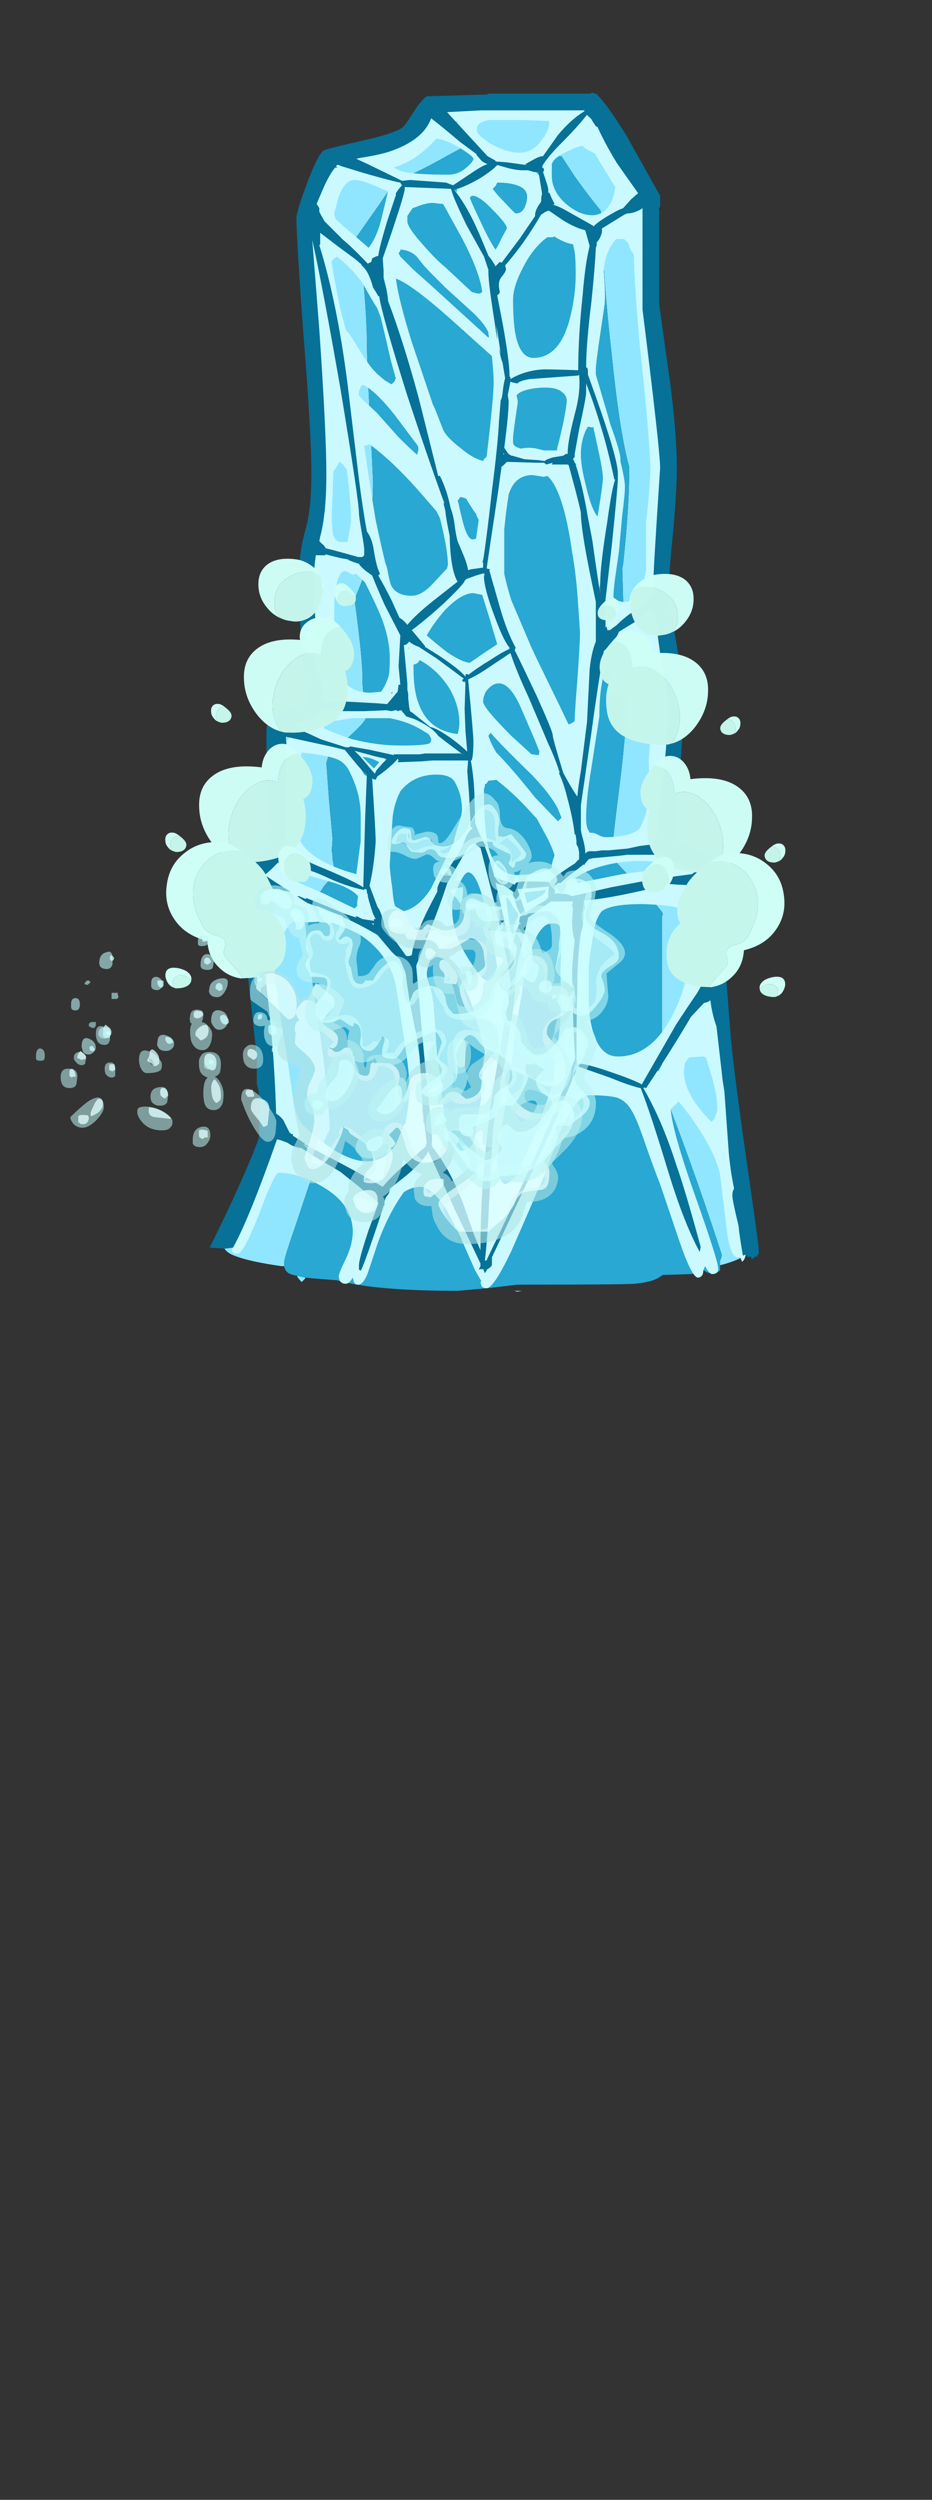 <?xml version="1.0" encoding="UTF-8" standalone="no"?>
<svg xmlns:ffdec="https://www.free-decompiler.com/flash" xmlns:xlink="http://www.w3.org/1999/xlink" ffdec:objectType="frame" height="993.2px" width="370.4px" xmlns="http://www.w3.org/2000/svg">
  <rect width="100%" height="100%" fill="#333333" stroke="none"/>
  <g transform="matrix(1.0, 0.0, 0.0, 1.0, 27.1, 481.4)">
    <clipPath id="clipPath0" transform="matrix(7.0, 0.0, 0.0, 7.0, 0.0, 0.0)">
      <path d="M43.95 -65.15 L43.95 4.55 4.5 4.55 4.5 -65.15 43.95 -65.15" fill="#ff0000" fill-rule="evenodd" stroke="none"/>
    </clipPath>
    <g clip-path="url(#clipPath0)">
      <use ffdec:characterId="382" height="476.35" transform="matrix(1.0, 0.0, 0.0, 1.0, 56.4, -444.55)" width="218.05" xlink:href="#sprite0"/>
    </g>
    <use ffdec:characterId="386" height="77.1" transform="matrix(0.071, -0.506, 0.506, 0.071, 70.53, -214.562)" width="91.9" xlink:href="#sprite1"/>
    <use ffdec:characterId="388" height="89.15" transform="matrix(0.088, -0.59, 0.59, 0.088, 55.979, -194.841)" width="79.85" xlink:href="#sprite2"/>
    <use ffdec:characterId="390" height="89.15" transform="matrix(0.091, -0.607, 0.607, 0.091, 37.758, -143.509)" width="79.85" xlink:href="#sprite3"/>
    <use ffdec:characterId="392" height="77.9" transform="matrix(0.106, -0.708, 0.708, 0.106, 33.247, -90.148)" width="87.4" xlink:href="#sprite4"/>
    <use ffdec:characterId="386" height="77.1" transform="matrix(-0.07, -0.498, -0.498, 0.07, 253.542, -209.257)" width="91.9" xlink:href="#sprite1"/>
    <use ffdec:characterId="388" height="89.15" transform="matrix(-0.086, -0.581, -0.581, 0.086, 267.939, -189.957)" width="79.85" xlink:href="#sprite2"/>
    <use ffdec:characterId="390" height="89.15" transform="matrix(-0.089, -0.598, -0.598, 0.089, 285.834, -139.29)" width="79.85" xlink:href="#sprite3"/>
    <use ffdec:characterId="392" height="77.9" transform="matrix(-0.104, -0.697, -0.697, 0.104, 290.249, -86.674)" width="87.4" xlink:href="#sprite4"/>
    <use ffdec:characterId="389" height="19.9" transform="matrix(7.0, 0.0, 0.0, 7.0, -12.8, -126.45)" width="31.0" xlink:href="#shape5"/>
    <use ffdec:characterId="393" height="22.5" transform="matrix(7.0, 0.0, 0.0, 7.0, 0.8, -166.4)" width="31.5" xlink:href="#shape6"/>
  </g>
  <defs>
    <g id="sprite0" transform="matrix(1.0, 0.0, 0.0, 1.0, 110.25, 462.35)">
      <use ffdec:characterId="381" height="68.05" transform="matrix(7.0, 0.0, 0.0, 7.0, -110.25, -462.35)" width="31.15" xlink:href="#shape1"/>
    </g>
    <g id="shape1" transform="matrix(1.0, 0.0, 0.0, 1.0, 15.75, 66.05)">
      <path d="M-11.55 0.55 L-11.7 0.55 Q-13.45 0.3 -14.25 0.0 -15.0 -0.25 -15.0 -0.7 L-13.25 -3.65 Q-12.15 -5.75 -11.9 -7.1 -12.05 -7.75 -12.15 -8.6 L-13.2 -19.95 Q-13.2 -21.0 -13.0 -21.45 L-11.5 -24.65 -11.85 -29.15 Q-11.85 -29.65 -10.8 -30.35 L-10.65 -30.45 -10.65 -30.85 -9.95 -31.85 -10.3 -37.2 -9.7 -44.65 -10.1 -55.75 Q-10.1 -58.2 -10.0 -59.15 -9.7 -61.3 -8.75 -61.8 -8.35 -62.0 -6.05 -62.85 L-3.95 -63.85 Q-3.75 -64.15 -3.25 -64.5 -2.75 -64.85 -2.3 -65.05 L1.0 -65.2 Q4.5 -65.3 5.55 -65.05 L6.9 -63.6 9.4 -59.7 10.2 -46.55 10.3 -32.6 10.05 -22.75 10.85 -22.65 Q12.15 -22.45 12.15 -21.55 L12.95 -19.75 14.95 -0.3 Q14.4 0.2 13.2 0.5 L13.2 0.25 Q13.3 0.05 13.3 -0.1 11.95 -4.25 10.6 -7.8 L9.95 -9.55 9.9 -10.8 9.9 -19.25 9.95 -19.45 Q9.95 -19.6 8.5 -21.1 L7.05 -22.65 Q7.05 -23.2 7.5 -26.75 7.95 -30.3 7.95 -32.95 7.95 -34.7 7.85 -35.15 L7.75 -35.45 7.65 -39.05 7.7 -39.3 Q8.05 -42.55 8.05 -44.8 7.5 -46.75 7.05 -51.2 6.6 -55.1 6.45 -59.0 L6.45 -59.25 6.4 -59.4 Q5.85 -60.05 4.95 -61.3 L4.2 -62.45 3.85 -62.45 Q1.25 -62.45 -0.15 -62.95 -0.6 -63.1 -0.85 -63.25 -1.4 -62.95 -2.15 -62.55 -4.45 -61.25 -5.2 -61.1 L-6.15 -59.7 -7.45 -57.85 -7.4 -57.7 Q-7.15 -56.9 -7.15 -56.4 -6.9 -54.05 -6.85 -52.2 -6.85 -50.6 -6.65 -47.25 L-6.5 -44.0 Q-6.5 -42.9 -6.6 -41.85 -6.7 -41.15 -6.8 -40.6 L-6.95 -39.25 -6.95 -39.0 Q-6.95 -38.7 -7.55 -37.3 L-7.45 -36.55 Q-7.1 -33.85 -7.1 -32.9 L-7.1 -32.55 Q-7.05 -32.05 -7.05 -31.7 -7.05 -31.45 -7.15 -31.2 L-7.15 -31.15 Q-6.9 -31.05 -6.9 -30.6 -6.9 -30.3 -8.5 -28.95 L-8.95 -28.45 -9.05 -28.35 -9.15 -28.0 -9.0 -25.95 -8.8 -23.75 Q-8.8 -23.45 -8.85 -23.05 -8.8 -22.85 -8.8 -22.6 L-8.8 -22.5 -8.75 -22.35 -8.7 -21.8 Q-8.85 -21.5 -9.3 -21.0 -9.5 -20.65 -9.95 -20.1 L-10.0 -19.95 Q-10.25 -19.4 -10.35 -18.9 -10.15 -16.85 -9.85 -15.0 -9.4 -12.0 -9.25 -10.75 -9.0 -8.75 -8.95 -7.2 -9.55 -6.05 -10.0 -4.45 L-10.85 -1.9 Q-11.55 0.1 -11.55 0.35 L-11.55 0.55 M-10.35 1.2 L-10.35 1.25 -10.55 1.45 Q-10.7 1.3 -10.8 1.15 L-10.8 1.1 -10.35 1.2 M10.2 -3.0 L10.2 -3.0 M1.5 1.95 L1.95 1.95 1.7 2.0 1.5 1.95" fill="#90e6ff" fill-rule="evenodd" stroke="none"/>
      <path d="M13.2 0.5 L13.2 0.55 Q13.2 0.9 13.2 0.8 L13.05 0.9 12.7 0.95 Q12.5 0.95 12.3 0.8 12.15 0.8 12.05 0.75 11.9 0.95 11.55 1.0 L9.95 1.05 9.8 1.15 Q9.4 1.45 8.35 1.55 7.65 1.6 1.7 1.6 L0.0 1.8 -1.7 1.95 Q-6.45 1.95 -8.55 1.35 L-9.85 1.25 -10.35 1.2 -10.8 1.1 Q-11.1 1.05 -11.3 0.95 -11.5 0.8 -11.55 0.55 L-11.55 0.35 Q-11.55 0.1 -10.85 -1.9 L-10.0 -4.45 Q-9.55 -6.05 -8.95 -7.2 -9.0 -8.75 -9.25 -10.75 -9.4 -12.0 -9.85 -15.0 -10.15 -16.85 -10.35 -18.9 -10.25 -19.4 -10.0 -19.95 L-9.95 -20.1 Q-9.5 -20.65 -9.3 -21.0 -8.85 -21.5 -8.7 -21.8 L-8.75 -22.35 -8.8 -22.5 -8.8 -22.6 Q-8.8 -22.85 -8.85 -23.05 -8.8 -23.45 -8.8 -23.75 L-9.0 -25.95 -9.15 -28.0 -9.05 -28.35 -8.95 -28.45 -8.5 -28.95 Q-6.9 -30.3 -6.9 -30.6 -6.9 -31.05 -7.15 -31.15 L-7.15 -31.2 Q-7.05 -31.45 -7.05 -31.7 -7.05 -32.05 -7.1 -32.55 L-7.1 -32.9 Q-7.1 -33.85 -7.45 -36.55 L-7.55 -37.3 Q-6.95 -38.7 -6.95 -39.0 L-6.95 -39.25 -6.8 -40.6 Q-6.7 -41.15 -6.6 -41.85 -6.5 -42.9 -6.5 -44.0 L-6.65 -47.25 Q-6.85 -50.6 -6.85 -52.2 -6.9 -54.05 -7.15 -56.4 -7.15 -56.9 -7.4 -57.7 L-7.45 -57.85 -6.15 -59.7 -5.2 -61.1 Q-4.45 -61.25 -2.15 -62.55 -1.4 -62.95 -0.85 -63.25 -0.6 -63.1 -0.15 -62.95 1.25 -62.45 3.85 -62.45 L4.2 -62.45 4.95 -61.3 Q5.85 -60.05 6.4 -59.4 L6.45 -59.25 6.45 -59.0 Q6.6 -55.1 7.05 -51.2 7.5 -46.75 8.05 -44.8 8.05 -42.55 7.7 -39.3 L7.65 -39.05 7.75 -35.45 7.85 -35.15 Q7.95 -34.7 7.95 -32.95 7.95 -30.3 7.5 -26.75 7.05 -23.2 7.05 -22.65 L8.5 -21.1 Q9.95 -19.6 9.95 -19.45 L9.9 -19.25 9.9 -10.8 9.95 -9.55 10.6 -7.8 Q11.95 -4.25 13.3 -0.1 13.3 0.05 13.2 0.25 L13.2 0.5 M-1.35 -52.55 L-1.35 -52.45 -1.3 -52.55 -1.35 -52.55 M-2.55 -13.8 L-2.55 -13.8 M10.2 -3.0 L10.2 -3.0" fill="#28a8d2" fill-rule="evenodd" stroke="none"/>
      <path d="M0.1 -64.5 Q-0.25 -64.45 -0.45 -64.3 -0.6 -64.15 -0.6 -64.05 L-0.6 -63.9 Q-0.6 -63.75 -0.3 -63.5 L0.1 -63.2 Q1.05 -62.65 1.8 -62.65 2.6 -62.65 3.1 -63.4 3.4 -63.8 3.5 -64.2 L3.5 -64.45 2.0 -64.5 0.1 -64.5 M4.25 -65.5 L5.55 -65.1 5.65 -64.75 Q6.1 -64.45 6.85 -63.5 L8.6 -60.35 8.1 -59.55 Q8.7 -59.7 9.0 -59.35 L9.95 -43.6 9.4 -37.3 9.05 -37.0 Q9.6 -36.9 9.9 -35.95 L10.5 -31.25 10.2 -29.95 10.15 -28.4 9.75 -23.7 12.2 -21.75 4.8 -20.4 5.2 -19.8 Q5.2 -20.4 6.65 -20.65 L10.35 -21.15 11.35 -21.3 12.15 -21.05 Q12.45 -20.75 12.5 -20.1 L12.7 -16.5 Q12.7 -16.1 10.95 -12.95 L9.5 -10.65 9.7 -10.5 10.2 -11.45 11.75 -14.25 Q12.25 -15.1 12.65 -14.5 L12.7 -14.55 13.55 -10.3 14.7 -0.3 Q14.7 -0.2 14.65 -0.05 14.6 0.2 14.45 0.3 L14.35 0.05 14.2 0.05 Q13.75 0.05 13.55 -1.75 L13.2 -4.65 Q12.95 -5.75 12.15 -7.0 11.6 -7.9 10.85 -8.8 L10.4 -8.35 Q10.5 -7.1 11.75 -3.55 13.1 0.25 13.1 0.7 13.1 1.0 12.75 1.0 12.6 1.0 12.35 0.55 L12.25 0.8 Q12.25 0.95 12.2 1.05 12.1 1.2 11.95 1.2 11.6 1.2 10.9 -0.85 L9.8 -4.1 Q9.4 -5.1 8.85 -6.7 8.45 -7.85 8.2 -8.25 7.9 -8.8 7.4 -9.0 6.9 -9.15 5.8 -9.15 5.0 -9.15 4.1 -7.0 L3.45 -5.2 Q3.05 -4.1 2.8 -3.65 2.45 -2.8 1.35 -0.3 0.35 1.8 -0.05 1.8 -0.3 1.8 -0.35 1.65 L-0.4 1.45 -0.35 1.4 -0.7 0.8 -1.45 -0.9 -1.5 -1.05 -2.3 -2.6 Q-3.15 -3.95 -3.8 -3.95 -4.3 -3.95 -4.75 -3.65 -5.65 -2.4 -6.25 -0.7 L-6.8 0.95 Q-7.05 1.6 -7.35 1.6 -7.55 1.6 -7.6 1.4 L-7.65 1.2 Q-7.85 1.55 -8.05 1.55 -8.3 1.55 -8.4 1.35 L-8.45 1.15 Q-8.45 0.95 -8.05 0.15 -7.65 -0.7 -7.65 -1.4 -7.65 -2.95 -9.35 -3.95 -10.7 -4.75 -11.85 -4.75 -12.1 -4.75 -12.95 -2.45 -13.85 -0.15 -14.2 -0.15 -14.45 -0.15 -14.5 -0.3 L-14.5 -0.5 -12.45 -6.05 Q-12.1 -7.0 -11.25 -6.9 L-11.7 -7.35 Q-12.15 -8.0 -12.35 -9.05 L-13.05 -20.35 -13.75 -20.7 Q-13.75 -21.25 -12.45 -21.0 L-12.75 -21.75 -12.4 -22.45 -11.45 -29.25 Q-11.1 -29.7 -10.05 -29.55 L-10.1 -29.65 Q-10.5 -29.85 -10.95 -30.15 -10.95 -30.6 -10.3 -30.8 L-8.5 -31.15 -9.1 -31.3 -9.7 -31.8 -10.1 -38.35 Q-10.1 -40.05 -9.25 -40.2 L-9.8 -40.6 -10.2 -57.35 Q-10.2 -58.4 -9.8 -57.25 L-9.85 -57.7 Q-9.85 -58.5 -9.25 -58.35 L-10.0 -59.45 -8.9 -62.0 -7.55 -62.2 Q-7.55 -62.4 -7.15 -62.45 L-2.0 -65.45 4.25 -65.5 M4.2 -62.55 Q3.75 -62.3 3.65 -62.0 L3.65 -61.35 Q3.65 -60.45 4.45 -59.75 5.2 -59.1 5.95 -59.1 6.65 -59.1 7.05 -59.9 7.2 -60.3 7.25 -60.7 L6.3 -62.25 6.1 -62.6 Q5.9 -62.7 5.7 -62.8 5.5 -62.9 5.4 -63.05 L5.05 -62.95 Q4.65 -62.8 4.2 -62.55 M3.45 -62.6 L2.45 -61.75 Q2.9 -61.5 3.05 -61.15 L3.05 -61.35 Q3.05 -61.95 3.45 -62.6 M0.0 -62.15 L0.0 -62.05 Q0.0 -61.95 -0.1 -61.8 L0.65 -61.95 0.0 -62.15 M0.55 -60.95 L0.45 -60.75 0.3 -60.6 Q0.5 -60.3 0.9 -59.9 1.55 -59.2 1.6 -59.2 2.0 -59.2 2.15 -59.65 2.25 -59.9 2.25 -60.15 2.25 -60.5 1.9 -60.7 1.45 -60.95 0.55 -60.95 M0.8 -57.8 L1.1 -58.35 Q1.1 -58.6 0.3 -59.4 -0.5 -60.25 -0.9 -60.2 L-1.0 -60.1 Q-1.0 -60.0 -0.45 -58.85 0.1 -57.65 0.45 -57.15 0.55 -57.25 0.8 -57.8 M1.55 -56.95 L2.6 -58.65 Q3.1 -59.4 3.7 -59.45 L3.25 -60.25 Q3.15 -59.55 1.9 -57.75 L0.5 -55.9 1.55 -56.95 M3.85 -57.85 L3.85 -57.9 3.7 -57.85 3.4 -57.85 3.2 -57.7 Q2.5 -57.1 2.0 -56.1 1.45 -55.05 1.45 -54.3 1.45 -53.3 1.55 -52.55 1.8 -51.0 2.6 -51.0 4.2 -51.0 4.75 -53.55 5.05 -54.85 5.0 -56.15 5.0 -56.95 4.85 -57.45 4.45 -57.5 3.85 -57.85 M5.5 -58.3 Q5.85 -57.8 5.85 -57.4 L5.3 -50.45 Q5.3 -50.25 5.0 -50.2 5.25 -50.1 5.4 -49.9 L6.05 -57.25 6.05 -58.45 5.5 -58.3 M8.0 -57.5 L7.75 -57.75 7.3 -57.75 Q6.65 -57.0 6.6 -55.9 6.7 -54.65 6.65 -54.05 L6.4 -52.35 Q6.15 -50.7 6.15 -50.35 L6.15 -50.05 6.9 -47.5 6.95 -47.3 Q7.55 -45.65 7.55 -45.25 L7.55 -45.1 Q7.8 -44.1 7.8 -43.7 7.8 -43.2 7.65 -42.1 7.55 -40.95 7.5 -40.45 7.5 -40.2 7.3 -38.9 7.15 -37.9 7.15 -37.4 L7.3 -37.3 Q7.45 -37.15 7.8 -37.15 8.75 -37.15 9.0 -39.0 L9.0 -41.7 Q9.2 -43.15 9.25 -44.9 9.15 -47.05 8.65 -51.65 8.35 -54.95 8.3 -56.9 8.15 -57.05 8.05 -57.3 L8.0 -57.5 M1.05 -49.85 L1.05 -49.2 Q1.1 -49.55 1.35 -49.75 L1.05 -49.85 M0.05 -52.35 L0.05 -52.45 Q-0.15 -52.9 -0.75 -53.5 L-2.4 -55.0 -3.15 -55.75 Q-3.6 -56.2 -3.9 -56.6 -4.25 -57.1 -4.95 -57.15 L-4.95 -57.1 Q-4.95 -57.05 -5.05 -56.95 L-4.95 -56.75 -4.2 -56.0 -3.3 -55.2 -1.65 -53.7 0.05 -52.15 Q0.1 -52.2 0.05 -52.35 M0.25 -51.1 L-2.2 -53.3 Q-4.35 -55.2 -5.2 -55.5 -5.05 -54.3 -4.3 -51.9 L-3.1 -48.35 -3.0 -48.15 -2.55 -47.0 Q-2.4 -46.55 -1.55 -45.9 -0.85 -45.3 -0.25 -45.15 L-0.2 -45.25 -0.05 -45.4 Q0.35 -48.75 0.35 -49.65 0.35 -50.0 0.25 -51.1 M5.45 -46.55 Q5.3 -46.05 5.3 -45.55 5.3 -44.85 5.6 -43.7 5.9 -42.4 6.25 -42.0 L6.4 -42.95 Q6.55 -43.9 6.55 -44.2 6.55 -44.6 6.25 -45.95 L6.0 -47.1 5.95 -47.05 5.7 -47.1 Q5.55 -46.85 5.45 -46.55 M4.5 -48.55 Q4.5 -48.85 4.25 -49.05 3.8 -49.45 2.5 -49.25 1.75 -49.1 1.65 -48.85 1.75 -48.5 1.7 -48.35 1.45 -46.7 1.45 -46.45 L1.45 -46.2 Q1.45 -46.1 1.55 -46.0 1.7 -45.9 1.9 -45.85 2.35 -45.95 2.8 -45.85 L3.2 -45.75 3.95 -45.75 3.95 -45.85 Q4.05 -46.2 4.3 -47.3 4.5 -48.35 4.5 -48.55 M0.95 -45.45 Q0.85 -45.6 0.75 -45.85 L0.7 -45.15 0.95 -45.45 M1.2 -43.25 L1.05 -42.2 0.95 -41.25 0.95 -38.75 Q1.1 -38.05 1.35 -37.25 L2.5 -34.55 Q2.8 -33.9 4.0 -31.45 L4.6 -30.2 Q4.8 -30.25 4.95 -30.4 4.95 -30.9 5.1 -32.7 5.25 -34.8 5.25 -35.45 L5.15 -36.9 Q5.05 -38.6 4.8 -40.0 4.3 -43.5 3.4 -44.3 L3.2 -44.25 2.55 -44.35 Q1.55 -44.35 1.2 -43.25 M4.6 -44.9 L4.6 -45.15 4.4 -45.05 4.6 -44.9 M6.2 -40.75 L6.2 -40.75 M6.25 -37.6 L6.6 -34.85 7.05 -35.45 Q6.7 -35.5 6.6 -35.7 L6.65 -38.0 6.8 -40.7 6.3 -37.6 6.25 -37.6 M8.05 -35.45 Q7.15 -34.6 6.75 -33.5 6.35 -32.45 6.35 -30.65 L5.9 -27.75 Q5.6 -25.95 5.6 -24.9 5.6 -24.35 5.75 -24.15 L5.8 -24.05 5.9 -24.05 Q6.05 -24.05 6.25 -23.95 6.5 -23.8 6.7 -23.8 8.05 -23.8 8.6 -24.25 8.9 -24.7 9.05 -25.4 9.2 -26.05 9.2 -26.95 L9.15 -28.1 9.3 -30.25 9.3 -32.4 Q9.2 -32.75 9.1 -33.3 L9.0 -34.2 Q8.9 -34.95 8.6 -35.4 L8.5 -35.35 8.05 -35.45 M9.0 -36.2 L9.0 -36.2 M1.6 -33.9 L1.25 -34.65 Q1.25 -34.55 1.2 -34.45 L1.6 -33.9 M0.5 -28.6 Q1.2 -27.9 2.3 -26.55 L2.7 -26.05 4.0 -24.7 4.2 -24.9 4.0 -25.4 Q3.6 -26.2 2.55 -27.3 0.65 -29.15 0.2 -29.7 L0.15 -29.7 0.05 -29.55 Q0.2 -29.1 0.5 -28.6 M2.55 -28.5 L2.9 -28.45 2.95 -28.65 2.65 -29.4 2.0 -30.9 Q1.25 -32.75 0.45 -32.5 0.15 -32.4 -0.1 -32.05 -0.25 -31.75 -0.25 -31.5 -0.25 -31.15 1.35 -29.55 L2.5 -28.5 2.55 -28.5 M0.15 -36.1 L-0.3 -37.55 -0.8 -37.65 Q-1.5 -37.65 -2.45 -36.65 -3.05 -35.95 -3.45 -35.25 -2.95 -34.8 -2.3 -34.3 -1.4 -33.7 -1.0 -33.7 L-0.2 -34.25 0.55 -34.75 0.15 -36.1 M11.6 -18.75 Q11.5 -19.45 11.05 -19.7 10.55 -19.95 8.8 -20.0 7.0 -20.0 6.5 -19.6 6.35 -19.45 6.2 -19.1 6.1 -18.85 6.05 -18.55 5.8 -17.1 5.75 -16.4 5.75 -16.1 5.75 -14.6 5.75 -13.65 5.95 -12.9 6.35 -11.35 7.4 -11.35 9.45 -11.35 10.7 -14.1 11.15 -15.1 11.4 -16.25 11.65 -17.15 11.65 -17.7 L11.6 -18.75 M10.45 -22.2 Q9.05 -22.6 7.4 -22.35 5.85 -22.1 4.95 -21.45 L5.0 -21.4 5.15 -21.2 7.65 -21.7 Q9.25 -21.95 10.55 -21.95 L10.55 -22.0 10.45 -22.2 M0.5 -27.05 L0.05 -27.0 -0.05 -26.85 -0.15 -26.8 -0.15 -26.75 Q-0.15 -26.6 -0.2 -26.55 L-0.2 -26.5 Q-0.2 -24.8 -0.05 -23.7 0.3 -21.65 1.7 -21.65 2.75 -21.65 3.65 -22.05 L3.65 -22.2 Q3.65 -22.25 3.7 -22.45 L3.8 -22.75 Q3.8 -22.9 3.45 -23.65 L2.8 -24.85 2.15 -25.55 Q1.35 -26.4 0.5 -27.05 M3.6 -21.1 L3.75 -21.35 3.25 -21.15 3.6 -21.1 M3.1 -20.0 L3.8 -20.35 3.55 -20.55 3.1 -20.0 M3.65 -18.9 Q2.75 -18.9 2.15 -16.2 2.1 -15.85 1.55 -12.55 1.55 -12.15 1.05 -8.8 L0.55 -5.5 0.55 -5.25 0.65 -4.65 Q0.75 -4.2 1.0 -4.1 1.35 -4.2 1.75 -4.8 L1.95 -5.3 2.55 -6.55 Q3.0 -7.7 3.65 -9.65 L3.7 -9.7 3.8 -10.55 Q4.15 -13.05 4.15 -13.85 L4.15 -16.5 Q4.2 -17.3 4.15 -18.05 L4.1 -18.75 4.05 -18.8 Q4.0 -18.9 3.65 -18.9 M2.85 -20.35 Q3.3 -20.6 3.3 -20.8 L2.1 -20.65 Q2.2 -20.2 2.25 -20.05 L2.85 -20.35 M1.05 -20.35 L1.15 -19.55 1.35 -18.2 1.35 -18.15 Q1.45 -18.35 1.65 -18.95 L1.75 -19.4 1.75 -19.45 Q1.65 -19.55 1.45 -19.85 L1.35 -20.05 1.15 -20.35 1.05 -20.35 M1.8 -18.15 L1.4 -16.85 1.6 -17.3 Q1.95 -18.75 2.45 -19.45 L2.05 -19.35 1.8 -18.15 M0.15 -15.7 L0.3 -15.85 Q0.4 -16.0 0.45 -16.2 L0.55 -16.4 Q0.45 -17.2 0.05 -18.95 -0.5 -21.8 -1.1 -21.8 -1.35 -21.8 -1.8 -20.7 L-2.0 -20.1 -2.0 -19.75 Q-2.05 -17.9 -0.25 -15.75 L-0.2 -15.75 Q-0.05 -15.65 0.0 -15.65 L0.15 -15.7 M11.2 -10.95 L11.15 -10.5 Q11.15 -9.2 12.7 -7.65 12.85 -7.7 12.95 -8.0 L13.05 -8.3 Q13.05 -9.1 12.75 -10.15 L12.4 -11.3 12.25 -11.35 11.45 -11.3 Q11.35 -11.2 11.2 -10.95 M8.75 -9.65 L8.85 -9.85 8.7 -9.7 8.75 -9.65 M5.0 -11.5 L5.0 -11.4 4.8 -10.65 Q5.0 -10.8 5.25 -10.8 L5.1 -10.95 Q5.05 -11.05 5.0 -11.5 M-1.5 -63.65 Q-1.7 -64.05 -1.7 -64.45 L-2.3 -64.35 -1.5 -63.65 M-8.45 -60.15 L-8.7 -59.2 Q-8.7 -59.05 -8.6 -58.85 L-8.15 -58.45 Q-7.15 -57.6 -6.75 -57.25 -6.25 -57.9 -6.0 -59.0 L-5.65 -60.45 -6.35 -60.75 Q-7.15 -61.1 -7.55 -61.1 -8.1 -61.1 -8.45 -60.15 M-8.7 -56.65 L-8.85 -56.5 Q-8.85 -56.2 -8.4 -54.0 L-8.4 -53.95 -8.05 -52.6 -7.8 -52.3 Q-6.85 -50.75 -6.55 -50.4 -6.3 -50.1 -5.8 -49.7 L-5.7 -49.65 -5.45 -49.5 -5.3 -49.65 Q-5.25 -49.7 -5.25 -49.75 L-5.25 -49.8 -5.2 -49.8 -5.5 -50.9 Q-5.9 -52.65 -6.05 -53.25 L-6.25 -53.8 Q-6.6 -54.35 -7.1 -55.25 -7.75 -56.15 -8.55 -56.75 L-8.7 -56.65 M-1.75 -60.4 Q-1.75 -60.55 -1.7 -60.7 L-2.1 -60.65 Q-1.85 -60.55 -1.75 -60.4 M-0.8 -62.3 Q-0.8 -62.45 -1.7 -63.0 -2.45 -63.4 -2.9 -63.45 L-2.95 -63.4 Q-3.3 -63.0 -3.8 -62.6 -4.5 -62.05 -5.35 -61.8 L-5.3 -61.8 Q-5.15 -61.7 -4.9 -61.6 -4.2 -61.4 -2.25 -61.4 -1.65 -61.4 -1.2 -61.8 -0.8 -62.15 -0.8 -62.3 M-4.25 -59.5 Q-4.4 -59.3 -4.55 -59.05 L-4.55 -58.75 Q-4.55 -58.4 -3.6 -57.35 -2.95 -56.6 -2.4 -56.15 L-0.9 -54.75 Q-0.6 -54.65 -0.5 -54.65 -0.4 -54.65 -0.3 -54.75 -0.45 -55.9 -1.45 -57.8 L-2.5 -59.7 -2.55 -59.75 -2.7 -59.75 -3.1 -59.8 Q-3.5 -59.8 -4.1 -59.55 L-4.25 -59.5 M-7.0 -46.0 Q-6.7 -43.9 -6.35 -41.8 -6.05 -40.4 -5.8 -39.35 -5.7 -39.15 -5.65 -38.8 L-5.6 -38.55 -5.5 -38.15 -5.45 -38.05 Q-5.15 -37.5 -4.3 -37.5 -3.7 -37.5 -3.0 -38.3 L-2.3 -39.05 -2.25 -39.25 Q-2.25 -40.1 -2.7 -41.9 -2.8 -42.1 -2.9 -42.3 L-3.9 -43.45 Q-5.4 -45.15 -6.7 -46.1 L-7.0 -46.0 M-7.3 -49.1 L-7.3 -48.85 -7.0 -48.55 -6.3 -47.9 -5.05 -46.5 Q-4.5 -45.95 -4.0 -45.5 -3.95 -45.65 -3.95 -45.7 -3.9 -45.8 -3.95 -46.0 L-5.3 -47.8 Q-6.3 -49.05 -7.0 -49.45 L-7.15 -49.45 -7.2 -49.35 -7.3 -49.1 M-8.2 -44.95 Q-8.3 -45.05 -8.4 -45.1 -8.6 -44.75 -8.75 -44.55 L-8.85 -41.85 -8.8 -41.15 Q-8.7 -40.55 -8.3 -40.55 L-7.95 -40.55 -7.85 -41.1 Q-7.75 -41.65 -7.75 -41.8 -7.75 -42.85 -8.0 -44.7 -8.1 -44.75 -8.2 -44.95 M-1.65 -42.95 L-1.7 -42.9 -1.65 -42.75 Q-1.4 -41.6 -1.25 -41.2 -1.05 -40.7 -0.85 -40.7 -0.75 -40.7 -0.65 -40.75 L-0.5 -41.8 -0.6 -42.0 -0.65 -42.15 -0.8 -42.35 -1.15 -42.9 -1.2 -43.0 Q-1.4 -43.1 -1.55 -43.1 L-1.65 -42.95 M-0.05 -39.2 L-0.3 -38.95 -0.65 -38.9 Q-0.25 -38.85 0.0 -38.55 -0.05 -39.0 -0.05 -39.45 L0.0 -40.35 Q-0.15 -39.8 -0.3 -39.4 L-0.2 -39.35 -0.05 -39.2 M-1.65 -39.4 L-1.6 -38.65 -0.85 -38.9 Q-1.35 -38.95 -1.65 -39.4 M-4.9 -35.9 L-4.5 -35.45 -4.5 -35.8 Q-4.7 -35.8 -4.9 -35.9 M-7.05 -42.0 L-6.95 -39.7 -7.25 -39.6 -7.65 -39.6 Q-7.4 -39.5 -7.3 -39.3 L-6.4 -38.55 -7.05 -42.0 M-8.1 -38.9 Q-8.55 -38.9 -8.7 -37.25 L-8.7 -35.55 Q-8.7 -33.75 -8.35 -33.0 -7.9 -32.0 -6.65 -32.0 L-6.05 -32.05 Q-5.75 -32.45 -5.6 -33.0 -5.55 -33.3 -5.55 -33.95 -5.55 -35.0 -6.0 -36.2 -6.25 -36.85 -6.95 -38.25 L-7.45 -38.75 -7.6 -38.7 Q-7.7 -38.7 -7.85 -38.8 -8.0 -38.9 -8.1 -38.9 M-9.05 -30.35 L-9.3 -30.0 -9.25 -29.95 Q-8.3 -29.55 -7.65 -29.35 -6.25 -29.0 -4.95 -29.0 -3.7 -29.0 -3.35 -29.1 -3.2 -29.15 -3.2 -29.35 -3.2 -29.45 -3.35 -29.65 L-3.6 -29.8 Q-4.45 -30.35 -5.55 -30.55 L-7.7 -30.55 -8.95 -30.35 -9.05 -30.35 M-10.2 -30.1 L-10.2 -30.1 M-10.55 -28.6 Q-10.6 -28.3 -10.85 -27.75 L-10.95 -27.4 Q-10.85 -25.5 -10.85 -24.5 -10.9 -22.65 -7.45 -21.7 -7.25 -23.25 -7.2 -23.55 L-7.2 -25.0 Q-7.2 -25.6 -7.35 -26.25 -7.55 -27.0 -7.9 -27.65 -8.15 -28.05 -8.5 -28.2 -9.05 -28.45 -10.55 -28.6 M-7.8 -28.75 L-7.45 -28.1 -7.0 -27.35 Q-6.75 -27.2 -6.75 -27.1 L-6.5 -27.3 -7.8 -28.75 M-7.1 -28.35 L-6.45 -27.7 -6.15 -28.05 Q-6.65 -28.35 -7.15 -28.35 L-7.1 -28.35 M-1.25 -32.5 L-1.15 -32.7 Q-1.2 -32.7 -1.35 -32.8 L-1.3 -32.7 -1.25 -32.5 M-3.95 -33.7 Q-4.1 -33.6 -4.2 -33.6 L-4.2 -33.35 Q-4.2 -32.1 -3.9 -31.35 -3.35 -29.85 -1.7 -29.65 -1.6 -29.95 -1.6 -30.3 -1.6 -31.3 -2.2 -32.3 -2.85 -33.3 -3.85 -33.85 L-3.95 -33.7 M-4.45 -34.55 L-4.5 -34.55 -4.5 -34.5 -4.45 -34.55 M-5.5 -31.95 L-5.4 -31.95 -5.4 -32.05 -5.5 -31.95 M-2.0 -28.45 L-1.2 -28.2 Q-1.1 -28.15 -1.0 -28.1 L-1.45 -28.45 -2.0 -28.45 M-1.35 -29.05 L-1.35 -29.05 M-6.2 -28.45 Q-5.85 -28.3 -5.7 -28.15 L-5.35 -28.35 -6.2 -28.45 M-2.05 -27.15 L-2.25 -27.25 Q-2.5 -27.35 -2.9 -27.35 -4.2 -27.35 -4.95 -26.4 -5.35 -25.6 -5.4 -24.75 L-5.55 -22.25 Q-5.55 -21.9 -5.4 -20.85 -5.35 -20.2 -5.25 -19.9 L-5.2 -19.85 -4.75 -19.6 Q-3.9 -19.8 -3.2 -20.9 L-3.15 -21.0 -1.9 -23.55 -1.9 -23.65 -1.7 -24.35 Q-1.45 -25.05 -1.45 -25.35 -1.45 -26.25 -1.9 -27.0 L-2.05 -27.15 M-11.55 -21.6 Q-10.6 -21.15 -9.3 -20.6 L-7.55 -19.75 -7.4 -19.9 -7.4 -20.1 -7.35 -20.45 Q-7.75 -20.9 -8.7 -21.2 L-10.75 -21.8 -11.25 -21.95 -11.45 -21.85 -11.45 -21.8 Q-11.45 -21.75 -11.55 -21.6 M-6.75 -22.9 Q-6.85 -21.45 -7.05 -21.1 -6.9 -20.95 -6.7 -20.3 L-6.75 -22.9 M-7.0 -19.5 L-6.95 -19.45 -6.95 -19.5 -7.0 -19.5 M-6.35 -18.85 L-6.3 -18.55 Q-4.75 -17.25 -4.4 -14.95 L-3.8 -10.95 Q-3.7 -9.9 -3.7 -8.2 -3.65 -8.05 -3.65 -7.75 L-3.65 -7.6 -3.5 -7.4 -3.35 -7.15 Q-3.35 -6.7 -3.5 -6.3 L-3.55 -6.05 Q-3.0 -5.85 -2.55 -5.1 L-2.85 -5.8 Q-3.15 -5.8 -3.4 -7.75 L-4.15 -16.05 -3.7 -17.95 Q-4.25 -16.85 -4.55 -16.85 L-6.35 -18.85 M-11.0 -19.0 Q-11.4 -18.85 -11.8 -17.8 -12.1 -16.95 -12.1 -16.45 -12.1 -15.55 -11.3 -10.8 -11.25 -10.35 -11.1 -9.4 -11.0 -8.5 -10.8 -8.0 -10.6 -7.4 -9.3 -6.45 -7.9 -5.4 -6.85 -5.4 -5.65 -5.4 -5.1 -6.6 L-4.75 -7.45 -4.65 -7.6 -4.65 -7.65 Q-4.6 -7.8 -4.45 -8.95 L-4.4 -9.35 Q-4.45 -10.45 -4.65 -11.8 L-5.15 -15.05 Q-5.25 -15.85 -5.65 -16.6 -6.2 -17.55 -7.15 -18.2 -7.55 -18.45 -8.8 -18.95 L-8.95 -18.9 -9.6 -19.0 Q-10.1 -18.95 -11.0 -19.0 M-4.7 -17.7 L-4.7 -17.7 M-3.15 -16.85 L-3.25 -16.8 Q-3.45 -16.3 -3.45 -16.0 L-3.4 -15.7 Q-3.15 -15.1 -3.05 -14.15 L-2.95 -12.75 Q-2.9 -11.85 -2.85 -11.3 -2.7 -10.5 -2.45 -7.9 L-2.45 -7.7 -2.4 -7.5 -2.1 -6.7 Q-1.75 -6.0 -1.45 -6.0 -1.1 -6.0 -0.8 -6.45 L-0.7 -6.85 Q-0.65 -7.6 -0.4 -8.7 L-0.35 -9.05 -0.4 -9.35 -0.25 -10.9 -0.15 -11.65 Q-0.4 -12.75 -0.75 -13.85 -1.8 -17.0 -2.95 -17.0 L-3.15 -16.85 M-7.9 -4.75 L-6.2 -3.1 -5.8 -4.0 -6.05 -3.95 -7.9 -4.75 M0.2 -0.1 L0.0 0.25 0.0 0.3 0.2 -0.1" fill="#caf9ff" fill-rule="evenodd" stroke="none"/>
      <path d="M6.25 -65.95 L6.25 -65.9 Q6.75 -65.45 7.9 -63.6 L9.8 -60.2 9.8 -59.55 9.7 -59.5 9.75 -59.45 9.75 -54.0 10.4 -49.35 Q10.75 -46.55 10.75 -44.75 10.75 -43.6 10.55 -41.25 10.3 -38.85 10.3 -37.85 10.3 -37.15 10.75 -34.65 11.2 -32.15 11.2 -31.5 L10.65 -23.65 11.05 -23.4 11.7 -23.2 Q13.3 -22.5 13.35 -21.8 L13.35 -18.7 Q13.45 -17.0 13.8 -12.6 13.95 -10.75 14.7 -5.5 15.4 -0.65 15.4 -0.4 L15.4 -0.15 15.35 -0.1 15.3 0.05 15.25 -0.05 Q15.2 0.05 15.0 0.15 L14.95 0.0 14.75 0.05 14.75 -0.05 14.7 -0.05 14.65 -0.1 14.5 -0.05 Q14.3 -1.2 14.25 -1.75 13.9 -3.2 13.9 -3.45 13.9 -3.7 14.0 -3.85 13.8 -4.8 13.7 -5.85 L13.45 -9.35 13.35 -10.0 13.0 -13.05 Q12.75 -13.75 12.65 -14.55 12.5 -14.4 12.3 -14.4 L11.55 -13.6 Q10.5 -11.8 9.0 -9.55 L8.9 -9.6 8.85 -9.55 Q9.9 -7.75 10.7 -5.25 11.25 -3.7 12.1 -0.55 L12.05 -0.25 Q11.15 -1.9 10.25 -4.85 9.25 -8.15 8.7 -9.55 8.05 -9.7 6.95 -10.15 L5.1 -10.8 Q5.1 -10.7 4.7 -9.75 L4.25 -8.7 Q4.25 -8.45 2.6 -4.95 L0.25 0.05 0.25 0.5 Q0.15 0.65 -0.05 0.75 L-0.05 0.8 -0.15 0.95 -0.25 0.7 -0.35 0.75 -0.35 0.7 -0.5 0.75 -0.4 0.55 -0.4 0.4 -1.85 -2.65 -3.35 -5.95 -3.35 -6.0 Q-3.55 -5.5 -4.6 -4.6 L-5.55 -3.85 -5.55 -3.8 Q-5.55 -3.6 -5.7 -3.45 -5.85 -3.25 -5.85 -3.05 -5.85 -2.85 -5.9 -2.85 L-5.9 -2.9 Q-6.05 -2.35 -6.5 -1.05 -7.1 0.7 -7.2 0.8 L-7.3 0.75 Q-7.3 0.7 -7.3 0.5 -7.3 0.15 -6.75 -1.5 L-6.2 -3.0 -6.2 -3.05 -7.35 -4.0 -8.35 -4.8 -8.85 -5.1 Q-10.0 -5.75 -10.55 -6.15 -10.95 -6.2 -11.2 -6.35 L-11.35 -6.45 -11.75 -6.6 -11.95 -6.65 Q-13.55 -2.1 -14.45 -0.5 L-14.85 -0.45 -14.95 -0.45 -15.75 -0.5 -15.75 -0.55 Q-15.2 -1.65 -14.45 -3.25 -12.95 -6.55 -12.95 -6.95 L-12.95 -7.9 Q-12.9 -8.7 -13.0 -9.4 L-13.1 -9.8 -13.1 -11.3 -13.65 -16.35 Q-14.05 -20.25 -14.05 -20.85 L-14.0 -21.2 -14.05 -21.45 -14.05 -21.65 -14.0 -21.75 -14.0 -21.85 Q-13.85 -22.15 -13.55 -22.5 -13.15 -23.0 -12.7 -23.35 L-12.6 -23.4 -12.5 -23.55 Q-12.3 -23.9 -12.3 -24.2 L-12.45 -26.45 -12.55 -28.65 -12.55 -29.8 Q-12.55 -30.25 -12.35 -30.45 -12.05 -30.85 -10.2 -31.45 L-10.35 -32.65 Q-10.7 -35.55 -10.7 -38.55 -10.7 -40.0 -10.35 -41.2 -10.0 -42.4 -10.0 -44.4 -10.0 -46.75 -10.45 -52.3 -10.85 -57.85 -10.85 -58.95 -10.85 -59.3 -10.25 -60.9 -9.6 -62.65 -9.25 -62.8 -8.8 -62.95 -6.8 -63.4 -5.1 -63.8 -4.75 -64.15 -4.65 -64.25 -4.2 -64.95 -3.8 -65.6 -3.45 -65.85 L0.0 -65.95 0.0 -66.0 5.85 -66.0 Q5.95 -66.1 6.1 -66.0 L6.15 -66.0 6.25 -65.95 M6.15 -64.15 L5.95 -64.45 5.9 -64.55 5.65 -64.8 Q5.1 -64.1 4.2 -63.2 3.7 -62.7 3.35 -62.25 L3.1 -61.9 3.1 -61.8 3.2 -61.75 3.2 -61.6 3.15 -61.55 Q3.45 -60.7 3.45 -60.55 L3.45 -60.35 3.5 -60.4 3.65 -60.05 3.8 -59.75 Q3.8 -59.7 3.7 -59.7 4.05 -59.6 4.4 -59.4 L6.0 -58.5 6.0 -58.45 Q6.4 -58.85 7.45 -59.4 L7.7 -59.5 8.15 -60.0 8.55 -60.35 7.35 -62.05 Q6.65 -63.2 6.25 -64.1 L6.15 -64.15 M0.05 -65.05 L-0.4 -65.05 -2.3 -64.95 0.0 -62.45 0.45 -62.2 0.45 -62.15 1.1 -62.1 2.2 -61.95 2.15 -62.0 2.6 -62.25 Q2.95 -62.45 3.15 -62.45 L4.0 -63.65 Q4.75 -64.55 5.5 -65.0 L5.5 -65.05 0.05 -65.05 M2.0 -61.65 Q1.55 -61.65 0.9 -61.85 L0.55 -61.95 Q0.3 -61.65 -0.5 -61.15 -1.4 -60.65 -1.9 -60.55 -1.25 -59.75 -0.65 -58.45 -0.4 -57.9 0.05 -56.8 0.3 -56.5 0.45 -56.2 L0.7 -56.45 0.8 -56.4 1.85 -57.8 2.7 -59.05 2.7 -59.1 Q2.7 -59.4 3.0 -59.8 L3.05 -59.9 3.05 -59.95 Q3.05 -60.2 3.1 -60.3 L2.9 -61.55 2.65 -61.55 2.3 -61.65 2.0 -61.65 M3.05 -59.15 Q2.1 -57.5 1.0 -56.25 L1.05 -56.05 Q1.05 -55.9 0.8 -55.6 0.55 -55.3 0.7 -54.75 0.7 -54.65 0.55 -54.55 L0.85 -53.0 Q1.25 -50.8 1.25 -50.0 L1.25 -49.95 1.3 -49.9 1.3 -49.8 Q2.15 -50.3 3.2 -50.35 3.85 -50.35 5.15 -50.3 L5.15 -50.35 Q5.15 -52.2 5.4 -54.55 5.55 -56.4 5.8 -57.35 L5.55 -58.25 Q5.05 -58.35 4.3 -58.8 L3.5 -59.35 Q3.35 -59.35 3.15 -59.2 3.1 -59.15 3.05 -59.15 M7.8 -59.15 L6.5 -58.35 6.5 -58.2 Q6.5 -58.05 6.35 -57.75 L6.2 -57.55 6.2 -57.4 6.15 -57.25 Q6.1 -56.15 5.9 -54.2 5.6 -51.8 5.6 -50.45 L5.65 -50.45 Q5.7 -50.4 5.7 -50.2 L5.7 -50.05 Q7.4 -45.4 7.4 -44.45 L7.4 -44.15 Q7.4 -43.7 7.05 -40.3 L6.65 -36.85 6.65 -36.8 6.7 -36.3 6.7 -35.7 6.65 -35.7 6.75 -35.75 6.8 -35.6 6.8 -35.55 6.95 -35.55 7.35 -35.85 Q7.65 -36.15 8.05 -36.45 8.5 -36.75 8.85 -36.9 8.95 -37.15 9.25 -37.45 L9.4 -37.8 9.4 -37.85 Q9.4 -38.75 9.8 -44.75 9.8 -45.75 8.8 -53.75 L8.8 -59.5 8.65 -59.4 Q8.25 -59.2 7.95 -59.2 L7.8 -59.15 M0.05 -56.0 L-0.2 -56.75 -1.2 -58.55 Q-2.0 -60.2 -2.05 -60.55 L-2.1 -60.6 -2.2 -60.6 -4.7 -60.7 -4.7 -60.6 Q-4.7 -60.35 -5.35 -58.4 -5.7 -57.35 -5.95 -56.65 L-5.9 -55.95 -5.9 -55.55 -5.75 -54.95 Q-5.65 -54.45 -5.65 -54.25 -4.75 -51.85 -3.9 -48.7 L-2.8 -44.3 -2.7 -44.3 Q-2.3 -43.5 -2.1 -42.5 L-2.0 -42.2 Q-1.95 -42.0 -1.9 -41.75 -1.8 -40.95 -1.7 -40.6 L-1.3 -39.65 Q-1.15 -39.25 -1.1 -38.95 L-0.95 -39.0 -0.25 -39.1 -0.25 -39.5 Q-0.05 -40.75 0.25 -43.45 0.6 -46.2 0.65 -47.4 L0.75 -48.6 0.8 -48.7 0.85 -48.95 Q0.9 -49.5 1.0 -49.85 L0.85 -50.75 Q0.75 -50.95 0.65 -51.55 L0.75 -51.2 Q0.65 -51.95 0.5 -52.85 L0.55 -52.2 0.55 -52.05 0.4 -53.05 Q0.05 -55.25 0.05 -55.85 L0.05 -56.0 M1.7 -49.55 L1.45 -49.6 1.3 -49.65 1.15 -48.9 1.2 -48.55 Q1.2 -47.8 0.95 -45.9 L1.15 -45.6 1.2 -45.55 1.35 -45.45 1.4 -45.45 2.1 -45.25 2.85 -45.2 3.25 -45.15 Q3.35 -45.25 3.7 -45.35 L4.3 -45.45 4.45 -45.55 4.55 -45.55 4.55 -45.6 Q4.55 -46.25 4.95 -47.8 5.3 -49.05 5.2 -50.05 L5.15 -50.0 2.4 -49.8 Q1.8 -49.7 1.7 -49.55 M5.35 -50.15 L5.35 -50.15 5.4 -50.2 5.4 -50.25 5.35 -50.15 M5.2 -46.95 L4.95 -45.55 4.95 -45.35 4.9 -45.35 4.85 -45.2 4.9 -45.2 4.95 -45.05 5.05 -44.95 5.0 -44.95 Q5.4 -43.75 5.7 -41.95 L5.95 -40.65 Q6.2 -38.85 6.4 -37.6 L6.4 -38.2 Q6.4 -39.25 6.8 -41.7 7.05 -43.55 7.25 -44.1 L7.2 -44.1 Q6.8 -45.95 6.45 -47.05 6.05 -48.4 5.6 -49.55 L5.6 -49.05 Q5.6 -48.75 5.2 -46.95 M0.9 -45.6 L0.9 -45.5 0.95 -45.55 0.9 -45.6 M0.8 -44.85 L0.6 -43.4 Q0.05 -39.75 -0.05 -39.05 L0.15 -39.0 0.1 -38.95 0.7 -36.85 Q1.1 -35.45 1.6 -34.55 L1.55 -34.45 1.55 -34.4 Q1.95 -33.6 2.8 -31.8 3.7 -29.8 3.7 -29.6 3.7 -29.4 4.3 -27.45 4.75 -26.6 5.1 -26.1 5.15 -26.7 5.3 -27.55 L5.65 -30.35 5.8 -33.35 Q5.9 -34.3 6.15 -34.9 L6.15 -35.75 Q6.15 -36.6 6.15 -37.15 L5.85 -38.6 Q5.3 -41.3 5.3 -42.2 5.3 -42.3 4.95 -43.65 L4.6 -44.95 3.65 -44.95 3.7 -45.05 3.35 -44.95 3.2 -45.05 2.8 -45.05 1.1 -45.1 0.85 -44.85 0.8 -44.85 M7.45 -35.45 Q7.4 -35.15 6.6 -34.35 6.25 -32.35 5.9 -29.75 L5.3 -25.6 5.3 -24.2 5.35 -23.95 Q5.55 -23.25 5.55 -22.95 L5.55 -22.85 Q5.6 -22.95 5.75 -23.0 L6.15 -23.0 6.5 -23.05 6.85 -23.05 7.95 -23.15 8.65 -23.3 9.45 -23.4 Q9.45 -23.55 9.55 -23.65 L9.5 -23.65 9.65 -24.0 9.65 -24.1 9.7 -25.35 Q9.95 -26.75 10.1 -28.45 10.25 -30.15 10.25 -31.5 10.25 -31.75 9.8 -34.25 9.6 -35.65 9.5 -36.6 9.3 -36.65 9.2 -36.8 8.85 -36.4 8.35 -36.0 L7.45 -35.45 M1.3 -34.5 Q0.95 -34.85 0.45 -36.2 -0.2 -37.9 -0.2 -38.6 L-0.15 -38.8 -0.65 -38.65 -1.2 -38.45 -1.3 -38.35 Q-1.3 -38.2 -2.5 -37.05 -3.55 -36.1 -4.3 -35.55 L-3.55 -34.65 -3.55 -34.6 -2.75 -34.1 Q-1.55 -33.3 -1.25 -32.9 L-1.25 -33.05 -1.1 -33.05 -1.1 -33.0 Q-0.6 -33.4 0.15 -33.85 0.9 -34.35 1.3 -34.5 M1.3 -34.25 L0.1 -33.45 Q-0.55 -33.0 -1.1 -32.75 -0.8 -29.6 -0.8 -29.25 -0.8 -28.45 -0.9 -28.15 L-0.95 -28.15 Q-0.8 -27.35 -0.75 -26.4 L-0.7 -24.6 Q-0.45 -23.9 -0.1 -23.3 L-0.15 -23.25 Q0.15 -22.5 0.4 -21.5 L0.45 -21.55 Q0.55 -21.5 0.8 -21.35 L0.85 -21.35 Q1.1 -21.3 1.55 -21.1 L1.6 -21.2 Q1.8 -21.35 3.6 -21.25 L3.6 -21.3 3.55 -21.3 3.6 -21.35 4.05 -21.7 Q4.55 -22.05 4.95 -22.3 L5.2 -22.55 5.2 -22.95 5.15 -23.2 5.05 -23.4 5.05 -23.6 5.0 -23.95 4.95 -23.95 Q4.85 -24.85 4.55 -25.95 4.35 -26.8 4.05 -27.45 L4.1 -27.45 Q3.85 -28.25 3.45 -29.1 L2.35 -31.7 Q1.65 -33.2 1.3 -34.25 M11.9 -21.9 Q11.4 -22.05 11.0 -22.25 10.7 -22.35 10.45 -22.5 10.05 -22.65 9.9 -22.8 L7.95 -22.8 7.55 -22.75 5.95 -22.6 5.75 -22.55 5.5 -22.25 5.5 -22.2 5.45 -22.25 5.2 -22.05 4.55 -21.55 4.15 -21.2 4.05 -21.2 3.9 -21.15 3.95 -21.1 3.85 -21.1 3.85 -20.95 Q3.85 -20.75 3.8 -20.6 4.4 -20.65 4.8 -20.45 L7.0 -20.95 8.85 -21.3 8.8 -21.35 9.4 -21.4 10.05 -21.5 10.1 -21.5 11.6 -21.7 11.9 -21.9 M11.9 -21.05 L10.95 -21.1 10.85 -21.1 10.2 -21.15 9.15 -20.85 Q6.8 -20.3 5.45 -20.2 L5.5 -20.1 5.55 -19.8 5.45 -19.5 5.45 -19.15 5.4 -18.7 5.3 -18.35 Q5.1 -17.0 5.1 -15.25 5.05 -13.8 5.05 -11.05 L5.1 -11.05 5.1 -10.95 Q5.6 -10.95 6.9 -10.5 8.1 -10.1 8.7 -9.8 L8.75 -9.75 10.7 -13.15 Q11.35 -14.15 11.9 -14.95 L12.1 -15.3 12.45 -15.95 12.55 -16.25 12.6 -16.3 Q12.3 -19.1 12.3 -20.05 L12.2 -20.55 12.3 -20.7 12.15 -21.0 11.9 -21.05 M4.7 -20.15 L3.6 -20.15 2.9 -19.65 2.25 -19.2 2.3 -19.2 2.0 -17.95 Q1.6 -16.25 1.55 -15.55 L1.55 -14.95 Q1.55 -14.5 1.0 -11.15 0.35 -7.65 0.3 -7.1 0.25 -6.15 0.1 -3.2 0.0 -1.05 -0.15 0.25 -0.05 0.2 0.05 0.2 L-0.05 0.2 Q1.45 -2.9 2.55 -5.35 3.85 -8.25 4.9 -11.05 L5.0 -11.05 Q4.9 -12.1 4.85 -13.9 L4.8 -16.0 Q4.8 -16.55 4.95 -17.95 4.8 -18.35 4.8 -19.1 L4.85 -19.75 4.8 -19.9 4.85 -20.15 4.7 -20.15 M2.95 -20.95 L1.7 -20.85 2.15 -19.5 2.75 -19.9 3.45 -20.3 3.45 -20.55 Q3.45 -20.75 3.5 -21.0 L2.95 -20.95 M1.3 -20.8 L0.85 -21.1 Q0.6 -21.1 0.45 -21.25 L0.95 -19.1 1.35 -16.95 Q1.4 -17.6 1.65 -18.5 L1.85 -19.25 1.85 -19.35 1.9 -19.3 1.95 -19.35 Q1.8 -19.5 1.7 -19.75 L1.45 -20.5 1.45 -20.7 1.3 -20.8 M0.4 -20.05 L-0.4 -23.2 Q-0.55 -23.25 -0.65 -23.4 -0.75 -23.5 -1.05 -23.3 -1.3 -22.9 -1.55 -22.45 L-2.3 -21.15 Q-2.55 -20.35 -3.05 -19.05 L-4.05 -16.5 -3.85 -14.25 -3.8 -13.65 -3.6 -11.45 Q-3.15 -7.1 -3.15 -6.65 -3.15 -6.45 -3.2 -6.3 -2.2 -5.1 -1.4 -3.05 L-0.75 -1.2 -0.4 -0.35 Q-0.4 -5.1 0.45 -10.3 0.65 -11.45 1.05 -13.75 1.3 -15.2 1.3 -15.55 1.3 -16.15 0.4 -20.05 M-6.8 -62.0 L-4.85 -61.05 -4.4 -61.1 -2.35 -60.95 -2.1 -60.85 -1.95 -60.8 -0.75 -61.6 Q-0.3 -61.9 0.0 -62.0 -0.25 -62.1 -0.35 -62.2 L-0.65 -62.55 -0.6 -62.55 -1.55 -63.25 Q-2.55 -64.1 -3.2 -64.6 -3.65 -63.35 -5.6 -62.7 -6.25 -62.5 -7.25 -62.35 L-7.45 -62.3 -6.8 -62.0 M-8.65 -61.8 Q-9.0 -61.4 -9.4 -60.45 L-9.7 -59.75 -9.65 -59.65 Q-9.6 -59.6 -9.55 -59.5 L-9.55 -59.3 -9.45 -59.1 -9.25 -58.75 -8.2 -57.7 Q-7.65 -57.25 -6.8 -56.35 L-6.6 -56.45 -6.55 -56.65 -6.35 -56.75 -6.2 -56.8 Q-6.15 -57.25 -5.7 -58.75 L-5.2 -60.25 -5.2 -60.35 Q-5.05 -60.6 -4.85 -60.8 L-4.9 -60.85 -4.95 -60.95 Q-5.3 -61.0 -7.05 -61.5 L-8.35 -61.9 -8.45 -61.95 -8.55 -61.95 -8.6 -61.85 -8.5 -61.8 -8.65 -61.8 M-9.55 -57.4 Q-8.55 -54.2 -7.95 -49.55 L-7.4 -44.95 Q-7.15 -42.8 -6.85 -41.15 -6.55 -40.75 -6.45 -40.05 -6.3 -39.1 -6.1 -38.75 L-6.2 -38.65 Q-5.8 -37.95 -5.45 -37.25 -5.2 -36.7 -5.0 -36.25 -4.8 -36.15 -4.55 -35.85 -4.1 -36.4 -3.1 -37.2 L-1.7 -38.3 Q-2.1 -38.95 -2.15 -40.9 -2.35 -41.85 -2.4 -42.35 L-2.5 -42.75 -2.45 -42.75 Q-3.45 -45.5 -4.55 -48.85 -6.0 -53.45 -6.15 -54.5 L-6.2 -54.5 Q-6.25 -54.6 -6.5 -55.0 -6.75 -55.95 -7.15 -56.25 L-7.15 -56.3 -7.5 -56.6 -8.45 -57.3 -9.5 -58.1 -9.5 -57.45 -9.55 -57.4 M-9.15 -44.4 Q-9.15 -42.15 -9.5 -40.85 L-9.55 -40.6 -9.4 -40.45 Q-9.25 -40.35 -9.2 -40.2 L-8.8 -40.1 Q-8.05 -39.9 -7.35 -39.7 L-7.1 -39.7 -7.0 -39.8 Q-7.0 -39.9 -7.0 -40.1 -7.0 -40.3 -7.15 -41.15 -7.3 -42.0 -7.3 -42.2 -7.3 -42.9 -8.35 -49.25 -9.35 -55.0 -9.95 -57.7 L-9.55 -52.6 Q-9.15 -46.8 -9.15 -44.4 M-12.0 -29.55 L-12.0 -29.55 M-7.25 -39.3 Q-7.6 -39.4 -7.95 -39.55 L-7.85 -39.55 -8.4 -39.65 -9.2 -39.85 -9.2 -39.8 -9.75 -39.8 Q-9.85 -39.1 -9.85 -38.5 -9.85 -36.0 -9.5 -33.0 L-9.35 -31.75 -9.4 -31.7 -9.35 -31.65 -9.3 -31.5 -9.25 -31.5 -8.75 -31.45 -8.15 -31.5 -6.3 -31.4 -5.7 -31.35 -5.15 -32.0 -5.1 -32.05 -5.05 -32.45 -4.95 -32.45 -5.05 -33.5 -4.95 -35.25 -5.85 -37.0 Q-6.25 -37.9 -6.55 -38.65 L-6.9 -38.9 Q-7.2 -39.15 -7.3 -39.3 L-7.25 -39.3 M-9.45 -30.95 Q-9.7 -30.7 -10.5 -30.35 L-10.85 -30.25 Q-10.8 -30.15 -10.8 -29.95 L-10.1 -29.65 -9.45 -29.35 -8.05 -28.9 -7.85 -28.9 -7.8 -28.95 -6.65 -28.75 -5.3 -28.45 -5.35 -28.5 -3.85 -28.5 -3.55 -28.55 -1.5 -28.55 -1.35 -28.45 -2.35 -29.2 -2.8 -29.55 Q-3.15 -30.05 -4.15 -30.5 L-4.6 -30.65 -4.65 -30.7 -4.9 -31.0 -4.95 -31.0 -5.1 -30.95 -5.15 -31.0 -5.25 -31.0 -5.45 -30.95 -5.7 -31.0 -5.8 -31.0 -7.0 -30.95 -9.45 -30.95 M-11.4 -28.85 L-11.4 -27.2 Q-11.4 -24.8 -11.5 -23.35 L-11.25 -23.15 Q-11.0 -22.95 -10.95 -22.8 L-10.4 -22.5 -9.6 -22.15 Q-7.65 -21.35 -7.05 -20.95 L-7.05 -21.1 -6.95 -24.8 -6.85 -27.35 Q-7.15 -27.6 -7.4 -27.9 L-8.1 -28.75 -8.7 -28.9 -9.15 -29.0 -11.45 -29.5 -11.4 -28.85 M-7.25 -28.4 L-6.4 -27.4 -6.3 -27.6 -5.95 -28.0 -5.7 -28.25 Q-6.1 -28.3 -6.8 -28.5 L-7.55 -28.7 -7.25 -28.4 M-1.35 -32.6 L-1.45 -32.7 -1.35 -32.8 -2.9 -33.95 -3.9 -34.6 Q-4.2 -34.7 -4.45 -34.9 -4.55 -34.75 -4.7 -34.7 L-4.75 -34.7 -4.55 -32.5 -4.55 -32.15 Q-4.5 -32.0 -4.5 -31.8 L-4.5 -31.65 -4.45 -31.2 -4.4 -30.95 -4.25 -30.85 -3.25 -30.05 Q-2.9 -30.0 -2.05 -29.4 -1.45 -28.95 -1.15 -28.65 L-1.25 -29.8 -1.3 -31.05 -1.25 -32.65 -1.35 -32.6 M-1.15 -27.55 L-1.1 -28.15 -3.15 -28.15 -3.75 -28.1 -5.1 -28.05 -5.05 -28.15 -5.1 -28.25 Q-5.25 -28.05 -5.6 -27.75 -5.95 -27.45 -6.25 -27.25 L-6.35 -27.05 -6.45 -27.1 -6.5 -27.05 -6.5 -27.1 -6.55 -27.15 Q-6.35 -24.05 -6.35 -23.6 -6.35 -23.35 -6.45 -22.45 -6.55 -21.65 -6.7 -21.05 L-6.25 -19.85 -6.15 -19.7 Q-5.9 -19.15 -5.85 -18.75 L-5.85 -18.7 -5.7 -18.5 -5.55 -18.2 Q-5.3 -18.05 -5.15 -17.8 L-4.65 -17.1 -4.6 -17.05 -4.45 -17.05 -4.3 -17.1 Q-4.2 -17.95 -3.5 -19.45 -3.15 -20.15 -2.85 -20.7 L-2.85 -20.85 Q-2.85 -21.1 -2.4 -21.75 L-1.65 -22.85 Q-1.5 -23.1 -1.2 -23.85 -1.05 -24.15 -0.9 -24.25 L-0.85 -24.35 -0.95 -24.35 -1.05 -26.25 -1.15 -27.55 M-11.25 -22.25 L-11.7 -22.3 -11.9 -22.35 -12.3 -21.95 -12.65 -21.65 -12.05 -21.25 -11.2 -20.7 -12.2 -20.85 -12.95 -21.0 -12.95 -20.9 Q-12.95 -18.65 -12.45 -14.45 -12.1 -11.35 -12.0 -8.1 -11.8 -8.0 -11.6 -7.75 -11.45 -7.45 -11.25 -7.05 L-11.15 -6.95 -11.05 -6.95 -11.05 -6.85 -10.35 -6.4 -10.45 -6.4 -8.45 -5.35 Q-6.85 -4.5 -5.95 -3.95 -5.5 -4.5 -4.75 -5.15 L-3.5 -6.25 -3.5 -6.3 -3.45 -6.45 Q-3.65 -7.9 -3.8 -10.5 L-3.9 -12.05 Q-4.1 -12.75 -4.35 -14.1 -4.6 -15.5 -4.65 -16.2 L-4.75 -16.35 -4.95 -16.85 Q-5.2 -17.05 -5.45 -17.3 L-6.25 -18.25 Q-7.45 -18.95 -8.2 -19.25 L-8.2 -19.3 -8.3 -19.35 Q-9.15 -19.65 -9.65 -19.9 L-9.5 -19.8 Q-9.8 -19.9 -10.2 -20.05 -10.55 -20.25 -10.8 -20.45 L-10.7 -20.45 -10.35 -20.3 -10.3 -20.3 -10.3 -20.35 Q-9.65 -20.1 -8.1 -19.45 L-7.5 -19.25 -7.45 -19.25 -7.5 -19.3 -7.4 -19.3 -7.1 -19.15 -6.45 -19.05 -6.45 -19.15 -6.35 -19.15 -6.5 -19.45 Q-6.8 -20.35 -6.8 -20.5 L-6.8 -20.55 -6.85 -20.65 -6.85 -20.85 -7.0 -20.85 -7.0 -20.8 Q-8.05 -21.0 -9.3 -21.6 -10.2 -22.0 -11.25 -22.25 M-6.45 -18.85 L-6.45 -18.9 -6.6 -18.9 -6.5 -18.85 -6.5 -18.8 -6.45 -18.85 M-10.3 -6.2 L-9.9 -6.05 -10.45 -6.35 -10.3 -6.2" fill="#077198" fill-rule="evenodd" stroke="none"/>
    </g>
    <g id="sprite1" transform="matrix(1.0, 0.0, 0.0, 1.0, 91.9, 77.1)">
      <use ffdec:characterId="385" height="15.2" transform="matrix(5.283, 0.0, 0.0, 5.073, -91.923, -77.113)" width="17.4" xlink:href="#shape2"/>
    </g>
    <g id="shape2" transform="matrix(1.0, 0.0, 0.0, 1.0, 17.4, 15.2)">
      <path d="M-8.25 -2.9 Q-8.5 -2.4 -9.0 -1.8 -10.3 -0.2 -11.5 -0.2 -12.7 -0.2 -13.4 -0.8 L-13.5 -1.1 -13.65 -0.9 Q-14.5 -0.2 -15.55 -0.2 -16.6 -0.2 -17.1 -1.3 -17.3 -1.65 -17.35 -2.05 L-17.4 -2.45 -17.4 -2.55 -17.3 -3.0 -17.25 -3.05 Q-16.6 -3.6 -15.65 -3.65 -14.75 -3.65 -14.05 -3.2 L-14.0 -3.15 -14.0 -3.3 Q-14.0 -4.55 -13.1 -5.25 -12.3 -5.85 -11.1 -5.8 -9.95 -5.75 -9.15 -5.0 -8.25 -4.2 -8.25 -2.95 L-8.25 -2.9 M-8.9 -11.0 L-8.7 -11.3 Q-7.75 -12.35 -6.0 -12.35 -3.9 -12.35 -2.55 -10.4 -1.55 -8.9 -1.55 -7.6 -1.55 -6.6 -1.7 -6.25 -2.05 -5.45 -3.2 -5.45 -3.55 -5.45 -3.75 -5.3 L-3.85 -5.15 -4.0 -5.15 Q-7.55 -5.15 -8.65 -7.35 -9.0 -8.0 -9.1 -8.85 L-9.1 -9.65 Q-9.1 -10.35 -8.9 -11.0 M-5.3 -2.8 L-5.2 -2.85 Q-4.5 -2.95 -4.05 -2.65 -3.55 -2.35 -3.55 -1.6 -3.55 -1.1 -4.2 -0.2 L-4.3 -0.05 -4.7 0.0 Q-5.35 0.0 -5.65 -0.85 L-5.85 -1.7 Q-5.85 -2.3 -5.35 -2.8 L-5.3 -2.8" fill="#c5f6eb" fill-opacity="0.988" fill-rule="evenodd" stroke="none"/>
      <path d="M-17.3 -3.0 Q-17.1 -3.45 -16.6 -3.9 -15.85 -4.55 -14.85 -4.85 L-13.9 -5.0 Q-13.65 -5.8 -13.2 -6.4 -12.35 -7.6 -11.05 -7.75 -9.75 -7.85 -8.85 -6.85 -7.85 -5.8 -7.85 -3.95 -7.85 -3.55 -8.25 -2.9 L-8.25 -2.95 Q-8.25 -4.2 -9.15 -5.0 -9.95 -5.75 -11.1 -5.8 -12.3 -5.85 -13.1 -5.25 -14.0 -4.55 -14.0 -3.3 L-14.0 -3.15 -14.05 -3.2 Q-14.75 -3.65 -15.65 -3.65 -16.6 -3.6 -17.25 -3.05 L-17.3 -3.0 M-8.9 -11.0 Q-8.6 -12.25 -7.65 -13.3 -6.35 -14.8 -4.55 -15.1 -2.65 -15.45 -1.4 -14.25 0.0 -12.85 0.0 -9.85 0.0 -8.55 -0.75 -7.2 -1.85 -5.25 -3.85 -5.15 L-3.75 -5.3 Q-3.55 -5.45 -3.2 -5.45 -2.05 -5.45 -1.7 -6.25 -1.55 -6.6 -1.55 -7.6 -1.55 -8.9 -2.55 -10.4 -3.9 -12.35 -6.0 -12.35 -7.75 -12.35 -8.7 -11.3 L-8.9 -11.0 M-4.3 -0.05 L-4.2 -0.2 Q-3.55 -1.1 -3.55 -1.6 -3.55 -2.35 -4.05 -2.65 -4.5 -2.95 -5.2 -2.85 L-5.3 -2.8 Q-4.85 -3.25 -4.2 -3.4 -3.55 -3.55 -3.1 -3.3 -2.55 -3.05 -2.55 -2.3 -2.55 -1.85 -3.2 -1.0 -3.75 -0.25 -4.3 -0.05" fill="#cefef6" fill-opacity="0.988" fill-rule="evenodd" stroke="none"/>
      <path d="M-13.4 -0.8 L-13.55 -1.0 -13.65 -0.9 -13.5 -1.1 -13.4 -0.8" fill="#cefefe" fill-opacity="0.988" fill-rule="evenodd" stroke="none"/>
    </g>
    <g id="sprite2" transform="matrix(1.0, 0.0, 0.0, 1.0, 79.85, 89.15)">
      <use ffdec:characterId="387" height="19.9" transform="matrix(4.655, 0.0, 0.0, 4.479, -79.83, -89.138)" width="17.15" xlink:href="#shape3"/>
    </g>
    <g id="shape3" transform="matrix(1.0, 0.0, 0.0, 1.0, 17.15, 19.9)">
      <path d="M-17.0 -18.65 Q-16.9 -19.0 -16.65 -19.25 -16.3 -19.7 -15.8 -19.8 -15.25 -19.95 -14.9 -19.7 -14.5 -19.45 -14.5 -18.8 -14.5 -18.45 -14.8 -17.9 -14.85 -18.4 -15.15 -18.7 -15.55 -19.0 -16.05 -19.0 -16.55 -19.0 -16.95 -18.7 L-17.0 -18.65 M-17.1 -9.0 Q-16.9 -11.2 -15.05 -13.15 -13.0 -15.25 -10.4 -15.7 -7.6 -16.25 -5.8 -14.35 -3.8 -12.25 -3.7 -7.6 -2.25 -7.7 -1.15 -6.95 0.0 -6.1 0.0 -4.75 0.0 -3.95 -1.0 -2.65 -1.15 -3.25 -1.55 -3.8 -2.65 -5.25 -5.4 -4.95 -4.9 -7.15 -6.85 -8.95 -8.7 -10.65 -11.45 -10.95 -14.4 -11.25 -16.35 -9.75 -16.8 -9.4 -17.1 -9.0" fill="#cefef6" fill-opacity="0.988" fill-rule="evenodd" stroke="none"/>
      <path d="M-14.8 -17.9 L-15.0 -17.55 Q-15.5 -16.7 -16.0 -16.7 -16.65 -16.7 -16.95 -17.4 -17.1 -17.8 -17.1 -18.15 L-17.0 -18.65 -16.95 -18.7 Q-16.55 -19.0 -16.05 -19.0 -15.55 -19.0 -15.15 -18.7 -14.85 -18.4 -14.8 -17.9 M-1.0 -2.65 L-1.55 -2.0 Q-3.3 0.0 -5.05 0.0 -6.65 0.0 -7.2 -1.0 -8.8 -0.15 -11.05 -0.15 -14.7 -0.15 -16.25 -4.45 -16.75 -5.75 -17.0 -7.3 L-17.15 -8.55 -17.1 -9.0 Q-16.8 -9.4 -16.35 -9.75 -14.4 -11.25 -11.45 -10.95 -8.7 -10.65 -6.85 -8.95 -4.9 -7.15 -5.4 -4.95 -2.65 -5.25 -1.55 -3.8 -1.15 -3.25 -1.0 -2.65" fill="#c5f6eb" fill-opacity="0.988" fill-rule="evenodd" stroke="none"/>
    </g>
    <g id="sprite3" transform="matrix(1.0, 0.0, 0.0, 1.0, 79.85, 89.15)">
      <use ffdec:characterId="387" height="19.9" transform="matrix(4.655, 0.0, 0.0, 4.479, -79.83, -89.138)" width="17.15" xlink:href="#shape3"/>
    </g>
    <g id="sprite4" transform="matrix(1.0, 0.0, 0.0, 1.0, 87.4, 77.9)">
      <use ffdec:characterId="391" height="16.1" transform="matrix(4.895, 0.0, 0.0, 4.839, -87.375, -77.904)" width="17.85" xlink:href="#shape4"/>
    </g>
    <g id="shape4" transform="matrix(1.0, 0.0, 0.0, 1.0, 17.85, 16.1)">
      <path d="M-16.7 -11.7 Q-17.3 -11.7 -17.65 -12.5 -17.85 -13.05 -17.85 -13.4 L-17.8 -13.6 Q-17.65 -13.75 -17.4 -13.75 -16.95 -13.85 -16.65 -13.6 -16.3 -13.35 -16.3 -12.75 -16.3 -12.15 -16.65 -11.7 L-16.7 -11.7 M-15.6 -5.9 L-15.5 -6.0 Q-14.65 -6.8 -13.7 -8.05 -13.4 -8.45 -12.95 -8.5 L-12.2 -8.45 Q-11.35 -8.4 -11.25 -9.6 -11.25 -10.0 -11.05 -10.5 -10.8 -11.05 -10.45 -11.3 -7.1 -13.9 -4.1 -12.6 -2.85 -12.05 -2.1 -10.95 -1.35 -9.8 -1.35 -8.45 L-1.35 -8.2 -1.4 -8.1 -2.2 -6.6 -2.35 -6.45 Q-2.85 -5.7 -3.4 -5.2 -4.35 -4.5 -5.35 -3.8 L-5.65 -3.7 Q-6.3 -3.5 -7.0 -3.5 -7.45 -3.5 -7.85 -3.7 L-8.0 -3.45 Q-8.3 -3.05 -8.6 -2.75 -9.95 -1.5 -12.0 -1.5 -14.0 -1.5 -15.0 -3.75 -15.35 -4.5 -15.5 -5.35 L-15.5 -5.4 -15.55 -5.6 -15.6 -5.85 -15.6 -5.9 M-1.4 -0.35 Q-1.95 0.0 -2.5 0.0 -3.55 0.0 -3.8 -0.7 L-3.9 -1.5 -3.8 -2.1 -3.75 -2.3 -3.55 -2.5 Q-3.1 -3.0 -2.4 -3.1 -1.75 -3.15 -1.25 -2.8 -0.7 -2.45 -0.7 -1.75 -0.7 -1.15 -1.4 -0.4 L-1.4 -0.35" fill="#c5f6eb" fill-rule="evenodd" stroke="none"/>
      <path d="M-16.7 -11.7 L-16.65 -11.7 Q-16.3 -12.15 -16.3 -12.75 -16.3 -13.35 -16.65 -13.6 -16.95 -13.85 -17.4 -13.75 -17.65 -13.75 -17.8 -13.6 -17.75 -13.9 -17.5 -14.2 -17.15 -14.55 -16.7 -14.7 -15.55 -14.95 -15.55 -13.5 -15.55 -12.95 -15.75 -12.4 -16.1 -11.7 -16.65 -11.7 L-16.7 -11.7 M-1.4 -8.1 L-1.35 -8.2 -1.35 -8.45 Q-1.35 -9.8 -2.1 -10.95 -2.85 -12.05 -4.1 -12.6 -7.1 -13.9 -10.45 -11.3 -10.8 -11.05 -11.05 -10.5 -11.25 -10.0 -11.25 -9.6 -11.35 -8.4 -12.2 -8.45 L-12.95 -8.5 Q-13.4 -8.45 -13.7 -8.05 -14.65 -6.8 -15.5 -6.0 L-15.6 -5.9 -15.65 -6.1 Q-15.65 -7.6 -14.8 -8.75 -13.85 -10.15 -12.0 -10.55 -11.8 -13.0 -10.3 -14.5 -8.7 -16.1 -6.4 -16.1 -4.1 -16.15 -2.5 -14.6 -0.7 -12.9 -0.7 -10.1 -0.7 -9.65 -1.15 -8.65 L-1.4 -8.1 M-3.75 -2.3 Q-3.6 -2.65 -3.3 -3.0 -2.75 -3.6 -1.95 -3.8 -1.15 -4.05 -0.6 -3.8 0.0 -3.55 0.0 -2.8 0.0 -2.15 -0.65 -1.2 -1.0 -0.65 -1.4 -0.35 L-1.4 -0.4 Q-0.7 -1.15 -0.7 -1.75 -0.7 -2.45 -1.25 -2.8 -1.75 -3.15 -2.4 -3.1 -3.1 -3.0 -3.55 -2.5 L-3.75 -2.3" fill="#cefef6" fill-rule="evenodd" stroke="none"/>
    </g>
    <g id="shape5" transform="matrix(1.0, 0.0, 0.0, 1.0, 1.85, 14.95)">
      <path d="M22.55 -14.75 Q23.35 -15.15 23.95 -14.65 24.5 -14.25 24.5 -13.55 24.5 -13.4 24.45 -13.3 L24.3 -13.05 24.3 -13.0 Q24.4 -13.1 24.7 -13.15 L25.1 -13.2 Q25.4 -13.2 25.7 -12.8 25.9 -12.5 25.9 -12.4 25.9 -12.35 25.8 -12.2 25.65 -12.05 25.65 -11.95 25.65 -11.85 25.75 -11.65 L25.8 -11.35 25.8 -11.25 Q26.25 -11.8 26.55 -11.8 27.3 -11.8 27.5 -10.95 27.7 -10.25 27.5 -9.85 L27.75 -9.85 28.1 -9.9 Q28.5 -9.9 28.65 -9.5 L28.8 -9.05 Q28.8 -8.4 28.15 -7.65 L27.55 -6.85 28.05 -6.15 Q28.55 -5.4 28.55 -4.95 28.55 -4.55 28.35 -4.15 28.05 -3.5 27.4 -3.5 27.0 -3.5 26.75 -3.65 26.45 -3.8 26.2 -3.8 26.0 -3.8 25.9 -3.65 25.9 -3.55 25.9 -3.4 25.9 -3.3 26.0 -3.15 L26.1 -3.1 Q26.4 -3.0 26.55 -2.95 L27.0 -2.95 Q28.15 -3.8 28.75 -3.25 29.15 -2.85 29.15 -2.25 29.15 -1.45 28.3 -0.5 L27.75 0.05 Q27.45 0.3 27.45 0.4 L27.65 0.7 Q27.8 1.0 27.8 1.15 27.8 1.55 27.55 1.95 27.05 2.6 26.05 2.55 26.0 2.6 25.85 3.05 25.75 3.55 25.5 3.85 24.75 4.95 22.6 4.95 21.4 4.95 20.9 3.9 20.7 3.6 20.65 3.2 L20.6 2.85 20.6 2.8 20.45 2.8 Q19.85 2.8 19.65 2.35 L19.6 1.9 Q19.6 1.4 19.95 1.1 L20.1 1.0 Q19.45 0.8 19.0 0.1 L19.0 0.05 Q18.95 0.6 18.75 1.1 18.4 1.95 17.85 2.25 17.95 2.4 17.95 2.6 17.95 2.95 17.7 3.3 17.4 3.7 16.8 3.7 16.05 3.7 15.8 3.2 L15.65 2.7 Q15.65 2.25 15.9 2.0 L15.9 1.85 Q15.9 1.3 16.3 0.8 L16.7 0.4 Q16.7 -0.1 16.05 -0.65 L15.7 -0.9 Q15.55 -0.15 15.25 0.4 14.75 1.5 13.85 1.5 13.35 1.5 13.2 1.1 12.85 1.0 12.75 0.6 12.65 0.35 12.65 0.05 12.65 -0.35 12.9 -0.8 13.1 -1.2 13.1 -1.3 L12.9 -2.2 Q12.75 -3.1 12.75 -3.35 12.75 -3.45 12.95 -4.2 L13.15 -4.9 Q13.15 -5.1 12.5 -5.35 11.85 -5.65 11.85 -6.1 11.85 -6.4 12.0 -6.75 12.1 -7.0 12.25 -7.2 L12.3 -7.25 Q11.75 -7.3 11.55 -7.7 L11.35 -8.05 Q11.3 -8.25 11.2 -8.3 10.45 -8.8 10.35 -8.9 10.3 -9.0 10.3 -9.35 10.3 -9.8 10.45 -10.05 10.8 -10.55 11.65 -10.55 12.45 -10.55 12.95 -9.4 L13.15 -8.9 Q13.4 -9.1 13.6 -9.1 13.75 -10.05 14.7 -9.7 15.05 -9.55 15.35 -9.25 15.65 -9.0 15.65 -8.8 15.35 -7.9 15.05 -7.6 15.35 -7.5 15.6 -7.25 15.8 -7.0 15.8 -6.8 L15.8 -6.65 Q16.05 -6.6 16.25 -6.5 16.65 -6.25 16.75 -5.8 16.75 -5.3 16.8 -5.1 L16.85 -5.05 Q16.9 -5.1 16.95 -5.5 17.05 -5.8 17.7 -5.8 19.0 -5.8 19.15 -4.95 19.25 -4.7 19.15 -4.35 L19.15 -4.25 19.45 -4.85 Q20.4 -5.8 21.25 -5.35 21.5 -5.2 21.65 -4.95 21.6 -5.05 21.55 -5.2 21.5 -5.45 21.5 -5.8 21.5 -6.15 21.55 -6.3 21.7 -6.7 22.15 -6.7 22.65 -6.7 22.8 -6.3 22.85 -6.15 22.85 -5.85 22.85 -5.5 22.75 -5.2 22.55 -4.7 22.1 -4.7 21.9 -4.7 21.75 -4.85 21.9 -4.6 21.9 -4.5 L21.75 -3.9 22.05 -3.95 Q22.1 -3.95 22.25 -3.85 22.4 -3.75 22.5 -3.75 22.6 -3.75 22.7 -3.85 L22.85 -3.95 22.65 -4.35 Q22.6 -4.4 22.6 -4.6 22.6 -5.1 23.2 -5.45 23.8 -5.85 23.8 -6.0 L23.8 -6.2 Q23.45 -6.45 23.4 -6.75 23.3 -7.0 22.9 -7.25 22.45 -7.5 22.35 -7.65 22.25 -7.8 22.05 -8.6 L21.9 -9.25 21.55 -9.25 Q20.9 -9.25 20.75 -10.05 20.65 -10.5 20.7 -10.85 L20.7 -10.9 Q20.55 -10.75 20.3 -10.75 20.0 -10.75 19.9 -10.95 19.85 -11.05 19.85 -11.2 19.85 -11.6 20.05 -11.8 L19.4 -11.85 Q18.95 -11.85 18.3 -12.4 17.75 -12.95 17.75 -13.15 17.75 -13.5 17.8 -13.7 17.95 -14.05 18.4 -14.05 19.05 -14.05 19.25 -13.5 L19.35 -13.15 Q19.45 -13.0 19.65 -13.0 19.95 -13.0 20.1 -13.2 20.25 -13.45 20.65 -13.45 21.1 -13.45 21.25 -13.25 L21.4 -13.1 Q22.2 -13.1 22.2 -13.8 L22.25 -14.35 Q22.3 -14.65 22.55 -14.75 M7.0 -7.55 Q6.9 -7.6 6.9 -7.7 6.85 -7.85 6.9 -7.95 6.9 -8.35 7.3 -8.35 7.65 -8.35 7.65 -8.1 7.65 -7.8 7.55 -7.65 7.8 -7.6 7.95 -7.4 8.15 -7.2 8.15 -6.95 8.15 -6.65 8.05 -6.4 7.9 -6.05 7.6 -6.05 7.15 -6.05 6.95 -6.6 6.9 -6.9 6.9 -7.1 6.9 -7.4 7.0 -7.55 M10.9 -9.3 Q10.9 -9.25 12.4 -7.95 12.55 -7.95 12.65 -8.1 L12.7 -8.15 12.75 -8.3 Q12.75 -8.65 12.45 -9.05 12.2 -9.4 11.85 -9.65 11.45 -9.9 11.2 -9.8 10.9 -9.75 10.9 -9.3 M1.3 -7.65 L1.55 -7.65 1.55 -7.45 1.5 -7.35 1.4 -7.3 1.25 -7.35 1.2 -7.4 Q1.15 -7.35 1.15 -7.5 1.15 -7.6 1.3 -7.65 M5.1 -5.6 Q5.3 -5.4 5.3 -5.25 5.3 -4.95 5.2 -4.9 5.0 -4.75 4.45 -4.75 4.2 -4.75 4.05 -5.15 4.0 -5.35 4.0 -5.5 4.0 -6.25 4.65 -5.95 4.9 -5.85 5.1 -5.6 M4.6 -5.4 Q4.65 -5.25 4.8 -5.2 L4.9 -5.2 4.75 -5.5 Q4.65 -5.6 4.55 -5.6 L4.6 -5.4 M2.05 -6.35 Q1.7 -6.35 1.6 -6.65 1.55 -6.8 1.55 -7.0 1.55 -7.5 1.95 -7.4 2.35 -7.3 2.35 -7.0 L2.35 -6.65 Q2.3 -6.35 2.05 -6.35 M0.3 -5.6 Q0.3 -5.95 0.65 -5.95 1.0 -5.9 1.0 -5.55 L0.95 -5.4 0.95 -5.3 0.9 -5.25 Q0.85 -5.2 0.75 -5.2 0.55 -5.2 0.4 -5.4 0.3 -5.5 0.3 -5.6 M0.5 -4.55 L0.45 -4.15 Q0.4 -3.9 0.05 -3.9 -0.3 -3.9 -0.4 -4.2 -0.45 -4.35 -0.45 -4.5 -0.45 -5.05 0.05 -5.0 0.5 -5.0 0.5 -4.55 M2.1 -4.7 Q2.05 -4.85 2.05 -5.0 2.05 -5.35 2.35 -5.35 2.65 -5.4 2.65 -4.9 L2.65 -4.6 Q2.6 -4.5 2.45 -4.5 2.25 -4.5 2.1 -4.7 M1.05 -3.1 Q2.0 -3.75 2.0 -2.8 2.0 -2.55 1.6 -2.1 1.15 -1.65 0.8 -1.65 0.45 -1.65 0.25 -1.9 0.1 -2.1 0.1 -2.25 0.6 -2.75 1.05 -3.1 M5.2 -2.9 Q4.85 -2.9 4.7 -3.15 4.65 -3.3 4.65 -3.4 4.65 -3.9 5.15 -3.95 5.65 -4.05 5.65 -3.45 L5.6 -3.1 Q5.5 -2.9 5.2 -2.9 M5.4 -2.55 Q5.9 -2.25 5.9 -2.0 5.9 -1.75 5.8 -1.7 5.7 -1.5 5.3 -1.5 4.55 -1.5 4.15 -2.0 3.9 -2.3 3.9 -2.55 3.9 -2.7 3.95 -2.75 4.05 -2.85 4.4 -2.85 4.85 -2.85 5.4 -2.55 M11.05 -5.5 Q11.05 -5.0 10.55 -5.0 10.1 -5.0 9.95 -5.4 9.9 -5.6 9.9 -5.8 9.9 -6.1 10.1 -6.25 10.25 -6.4 10.5 -6.35 11.05 -6.25 11.05 -5.5 M8.0 -5.95 Q8.65 -5.95 8.65 -5.25 8.65 -5.05 8.6 -4.8 8.5 -4.6 8.3 -4.55 8.5 -4.45 8.65 -4.15 8.8 -3.85 8.8 -3.55 8.8 -3.25 8.75 -3.05 8.6 -2.65 8.25 -2.65 7.8 -2.65 7.7 -3.1 7.65 -3.35 7.65 -3.6 7.65 -4.3 7.9 -4.5 7.55 -4.6 7.45 -4.9 7.4 -5.1 7.4 -5.35 7.4 -5.6 7.5 -5.7 7.6 -5.95 8.0 -5.95 M7.55 -1.7 Q8.05 -1.8 8.05 -1.2 8.05 -1.0 7.9 -0.8 7.75 -0.55 7.45 -0.55 7.15 -0.55 7.05 -0.75 7.05 -0.8 7.05 -0.95 7.05 -1.6 7.55 -1.7 M11.45 -2.7 Q11.8 -2.2 11.8 -1.95 L11.75 -1.35 Q11.65 -0.85 11.3 -0.85 10.95 -0.85 10.3 -2.05 10.0 -2.65 9.8 -3.25 9.8 -3.85 10.1 -3.85 10.35 -3.9 10.8 -3.5 11.15 -3.15 11.45 -2.7 M22.8 -13.2 Q22.65 -12.5 21.85 -12.5 21.2 -12.5 21.05 -12.65 20.9 -12.85 20.8 -12.85 20.55 -12.85 20.4 -12.7 L20.2 -12.5 20.7 -12.2 Q21.0 -12.0 21.1 -11.8 21.3 -11.9 21.65 -12.15 22.05 -12.35 22.65 -12.35 23.45 -12.35 23.7 -11.95 23.8 -11.7 23.75 -11.5 23.75 -11.25 23.65 -11.05 23.75 -10.95 23.75 -10.75 23.75 -10.6 23.65 -10.45 23.5 -10.2 23.25 -10.2 L23.1 -10.2 Q22.45 -9.6 22.45 -9.5 22.45 -9.3 22.75 -8.6 23.0 -7.95 23.05 -7.9 24.1 -7.75 24.4 -7.3 24.5 -7.15 24.5 -6.65 L24.5 -6.35 24.55 -6.05 Q24.55 -5.75 24.25 -5.5 23.65 -5.0 23.3 -4.6 23.55 -4.4 23.6 -4.25 23.65 -4.1 23.65 -3.95 23.65 -3.7 23.4 -3.4 23.0 -3.0 22.5 -3.0 21.95 -3.0 21.85 -3.15 21.7 -3.3 21.6 -3.3 L21.55 -3.25 Q21.35 -2.95 21.15 -2.95 20.95 -2.95 20.9 -3.1 20.85 -3.2 20.85 -3.3 20.85 -3.35 20.95 -3.6 L21.0 -3.85 20.65 -4.15 20.2 -4.45 19.75 -4.0 19.35 -3.65 19.4 -3.5 Q19.4 -3.35 19.3 -3.25 19.2 -3.1 18.95 -3.1 18.6 -3.1 18.55 -3.4 18.5 -3.5 18.55 -4.0 18.65 -5.0 17.9 -5.15 L17.55 -5.15 Q17.55 -4.9 17.4 -4.65 17.2 -4.3 16.9 -4.3 16.25 -4.3 16.15 -5.1 L16.1 -5.6 Q16.05 -5.85 15.85 -5.85 15.7 -5.85 15.5 -5.75 L15.25 -5.65 Q14.95 -5.65 14.8 -5.7 14.7 -5.8 14.7 -5.95 14.7 -6.3 15.1 -6.5 L14.65 -6.9 Q14.2 -7.3 14.2 -7.55 14.2 -7.8 14.3 -7.95 14.45 -8.1 14.65 -7.95 L14.7 -7.95 Q14.85 -8.1 15.0 -8.4 15.0 -8.7 14.65 -8.85 14.3 -9.05 14.05 -9.2 14.15 -9.05 14.2 -8.9 L14.2 -8.7 Q14.2 -8.55 14.15 -8.5 14.1 -8.45 13.95 -8.45 13.8 -8.45 13.6 -8.55 L13.4 -8.7 13.3 -8.35 13.3 -8.1 Q13.3 -7.85 13.15 -7.65 L13.05 -7.5 13.05 -7.35 Q13.05 -7.3 12.95 -7.05 L12.85 -6.85 Q12.85 -6.25 13.1 -6.05 13.2 -5.9 13.55 -5.85 13.95 -5.8 14.05 -5.7 14.3 -5.5 14.3 -5.0 14.3 -4.5 14.05 -4.15 13.8 -3.8 13.8 -3.15 13.8 -2.65 14.0 -2.45 14.25 -2.25 14.25 -1.7 14.25 -1.2 14.15 -0.85 L13.8 0.15 13.8 0.35 Q14.1 0.35 14.2 0.5 14.4 0.25 14.75 -0.35 15.15 -0.95 15.4 -1.2 L15.35 -1.3 Q15.35 -1.7 15.7 -1.7 15.95 -1.7 16.4 -1.3 17.45 -0.45 17.45 0.45 17.45 0.75 17.4 0.8 L16.8 1.3 16.75 1.35 17.85 1.3 18.1 -0.4 18.15 -0.7 17.95 -0.7 17.8 -0.8 17.8 -1.1 Q17.8 -1.3 17.95 -1.6 18.2 -1.95 18.55 -1.95 18.9 -1.95 19.1 -1.6 19.2 -1.4 19.4 -0.8 19.8 0.3 20.6 0.3 20.9 0.3 21.05 0.0 L21.2 -0.65 Q21.4 -1.65 22.1 -1.65 23.0 -1.65 23.35 -0.75 23.55 -0.3 23.55 0.2 23.55 1.0 22.4 1.9 L21.65 2.45 Q21.3 2.75 21.3 2.9 21.3 3.2 21.55 3.6 21.95 4.2 22.55 4.2 24.15 4.2 24.75 3.45 25.05 3.1 25.05 2.65 25.35 1.9 26.3 1.75 26.7 1.7 26.85 1.6 27.05 1.5 27.05 1.15 L26.85 0.85 Q26.65 0.6 26.65 0.45 26.65 0.15 26.95 -0.2 L27.55 -0.8 Q28.45 -1.55 28.45 -2.25 28.45 -2.35 28.3 -2.55 L28.15 -2.7 Q28.0 -2.7 27.65 -2.45 27.3 -2.2 26.8 -2.2 L26.7 -2.2 Q26.6 -2.05 26.4 -2.05 25.5 -2.05 24.9 -3.05 24.7 -3.4 24.55 -3.75 L24.45 -4.1 Q24.45 -4.35 24.6 -4.7 24.8 -5.2 25.15 -5.2 25.25 -5.2 26.1 -4.7 26.75 -4.25 27.2 -4.25 27.55 -4.25 27.7 -4.6 27.8 -4.8 27.8 -5.0 27.8 -5.15 27.35 -5.8 26.9 -6.45 26.9 -6.85 26.9 -7.5 27.55 -7.9 27.85 -8.1 27.95 -8.2 28.15 -8.4 28.15 -8.7 28.15 -9.0 27.95 -9.1 L27.5 -9.15 Q27.2 -9.1 27.05 -9.2 26.85 -9.3 26.85 -9.6 L26.95 -10.0 Q27.05 -10.3 27.05 -10.4 27.05 -10.55 26.9 -10.8 26.75 -11.0 26.55 -11.15 L25.95 -10.3 Q25.65 -9.9 25.3 -9.65 L25.35 -9.55 Q25.35 -9.4 25.2 -9.25 25.05 -9.15 24.85 -9.15 24.4 -9.15 24.3 -9.5 24.2 -9.7 24.25 -9.9 24.25 -10.4 24.65 -10.7 25.1 -11.0 25.1 -11.3 25.1 -11.45 25.0 -11.7 24.9 -12.0 25.05 -12.4 L25.05 -12.45 Q24.35 -12.25 24.25 -12.25 23.8 -12.25 23.65 -12.55 L23.55 -12.9 Q23.55 -13.05 23.7 -13.4 L23.85 -13.75 Q23.85 -13.95 23.55 -14.05 L22.85 -14.2 Q22.8 -14.1 22.8 -13.8 L22.8 -13.2 M21.6 -11.3 Q21.9 -11.05 22.2 -10.65 L22.35 -10.35 22.5 -10.4 Q22.7 -10.5 22.8 -10.65 L22.8 -10.7 22.85 -10.7 Q23.1 -11.0 23.1 -11.5 23.1 -11.6 23.05 -11.65 L22.95 -11.75 22.3 -11.75 Q22.15 -11.7 21.65 -11.35 L21.6 -11.3 M19.2 -12.6 Q19.3 -12.5 19.35 -12.5 L19.4 -12.5 19.2 -12.6 M18.3 -13.05 L18.95 -13.05 Q18.9 -13.5 18.6 -13.55 18.3 -13.55 18.3 -13.2 L18.3 -13.05 M21.55 -10.25 L21.5 -10.0 21.65 -10.0 Q21.6 -10.2 21.55 -10.25 M22.15 -5.85 Q22.1 -5.95 22.1 -5.75 L22.1 -5.6 22.15 -5.6 22.15 -5.85 M21.95 -0.45 L21.75 0.2 Q21.55 0.7 21.25 0.9 L21.45 1.0 Q21.7 1.2 21.75 1.4 L22.45 0.9 Q22.8 0.6 22.8 0.2 22.8 0.05 22.55 -0.35 22.3 -0.75 22.15 -0.85 22.05 -0.8 21.95 -0.45 M24.95 -9.9 L25.05 -9.85 25.1 -10.05 24.95 -9.9 M20.8 1.9 L20.65 1.9 Q20.55 1.9 20.45 1.8 L20.4 1.75 20.3 1.85 20.4 2.05 Q20.6 2.05 20.8 1.9 M17.0 2.45 L16.3 2.35 16.3 2.5 16.25 2.7 Q16.25 2.9 16.45 3.0 L16.75 3.1 Q17.0 3.1 17.15 3.0 17.3 2.9 17.35 2.7 L17.0 2.45 M-1.85 -5.55 L-1.85 -5.7 Q-1.85 -6.15 -1.6 -6.15 -1.35 -6.1 -1.35 -5.75 -1.35 -5.55 -1.4 -5.5 -1.45 -5.45 -1.6 -5.45 -1.8 -5.45 -1.85 -5.55" fill="#b0e3e3" fill-opacity="0.6" fill-rule="evenodd" stroke="none"/>
      <path d="M23.0 -14.5 Q23.95 -14.55 24.0 -13.9 24.05 -13.65 23.95 -13.3 L23.85 -12.85 25.15 -12.75 Q25.25 -12.65 25.2 -12.55 L25.2 -12.25 25.35 -12.1 Q25.45 -11.95 25.45 -11.85 25.45 -11.3 24.95 -10.75 24.4 -10.15 24.4 -9.9 24.4 -9.75 24.55 -9.55 24.7 -9.4 24.9 -9.4 25.15 -9.4 25.6 -10.45 26.1 -11.45 26.15 -11.45 27.1 -11.45 27.2 -10.7 27.2 -10.45 27.15 -10.05 27.1 -9.65 27.15 -9.5 L27.35 -9.65 Q27.5 -9.7 27.65 -9.7 28.2 -9.7 28.4 -9.25 L28.45 -8.75 Q28.45 -8.35 28.25 -8.15 28.1 -8.0 27.8 -7.85 27.45 -7.75 27.35 -7.6 27.15 -7.4 27.15 -7.0 27.15 -6.85 27.7 -6.3 28.2 -5.7 28.2 -5.1 28.2 -4.65 28.1 -4.4 27.85 -4.0 27.2 -4.0 27.1 -4.0 26.45 -4.35 25.7 -4.75 25.1 -4.95 L25.05 -5.0 24.95 -4.85 Q24.8 -4.65 24.8 -4.4 24.8 -3.95 25.3 -3.3 25.9 -2.45 26.8 -2.45 27.15 -2.45 27.4 -2.85 27.7 -3.2 28.05 -3.2 28.35 -3.2 28.55 -2.8 28.7 -2.55 28.7 -2.35 28.7 -1.65 28.1 -1.0 27.1 0.05 27.0 0.25 27.1 0.4 27.25 0.6 27.3 0.75 27.3 0.9 27.3 1.55 27.1 1.75 26.95 1.9 26.55 1.9 L25.9 2.0 Q25.55 2.1 25.35 2.6 25.2 2.95 24.75 3.45 L23.85 4.25 22.2 4.25 Q21.9 4.1 21.45 3.5 21.0 2.9 21.0 2.65 21.0 2.35 22.1 1.65 23.2 0.95 23.2 0.55 23.2 -1.5 21.8 -1.5 21.65 -1.5 21.55 -1.25 L21.5 -1.0 21.55 -0.9 21.55 -0.75 Q21.55 -0.35 21.15 0.0 20.75 0.35 20.25 0.35 19.45 0.35 19.15 -0.55 18.9 -1.5 18.7 -1.65 18.55 -1.65 18.45 -1.5 L18.2 -1.25 Q18.55 -0.85 18.55 -0.75 L18.45 -0.6 18.3 -0.5 Q18.4 -0.25 18.4 -0.1 18.4 0.35 18.15 0.85 17.8 1.5 17.2 1.5 16.85 1.5 16.75 1.4 16.75 0.95 17.0 0.75 17.3 0.5 17.3 0.25 17.3 -0.5 16.55 -0.95 L16.0 -1.3 Q15.9 -1.45 15.85 -1.55 15.7 -1.6 15.6 -1.7 15.55 -1.25 15.1 -0.45 14.45 0.7 13.85 0.7 13.6 0.7 13.5 0.35 13.4 0.2 13.4 0.0 L13.7 -0.9 Q13.95 -1.75 13.95 -2.1 13.95 -2.6 13.75 -2.95 13.55 -3.3 13.55 -3.55 13.55 -3.95 13.8 -4.4 L14.0 -4.9 Q14.0 -5.35 13.45 -5.85 12.85 -6.3 12.85 -6.5 L12.9 -7.05 12.85 -7.1 Q12.85 -7.2 12.85 -7.3 12.85 -7.65 13.1 -7.75 13.05 -7.85 13.0 -7.9 12.9 -8.1 12.9 -8.2 12.9 -8.35 13.15 -8.65 13.35 -8.9 13.55 -8.9 13.7 -8.9 13.85 -8.85 L14.0 -8.7 14.1 -8.75 Q14.15 -8.75 14.15 -8.9 L14.0 -9.05 Q13.85 -9.2 13.85 -9.3 L13.85 -9.35 Q13.85 -9.5 13.9 -9.6 L13.95 -9.65 Q14.0 -9.8 14.05 -9.85 14.3 -9.7 14.4 -9.55 L14.45 -9.55 Q14.65 -9.4 14.8 -9.25 L14.9 -9.2 Q15.1 -9.0 15.1 -8.75 15.1 -8.5 14.75 -8.15 14.4 -7.8 14.4 -7.7 14.4 -7.5 14.85 -7.25 15.3 -7.0 15.3 -6.7 15.3 -6.2 14.95 -6.15 L14.85 -6.2 14.8 -6.2 14.8 -6.15 Q14.9 -6.15 15.0 -6.05 15.1 -5.95 15.2 -5.95 15.35 -5.95 15.5 -6.05 15.65 -6.2 15.75 -6.2 15.9 -6.2 16.0 -6.15 L16.1 -6.0 16.15 -5.75 16.2 -5.7 Q16.25 -5.6 16.25 -5.25 16.3 -4.6 16.9 -4.6 17.05 -4.6 17.1 -4.85 L17.15 -5.25 17.25 -5.35 17.35 -5.35 17.35 -5.3 17.55 -5.35 18.25 -5.3 Q18.8 -5.05 18.8 -4.5 18.7 -3.9 18.7 -3.65 18.7 -3.6 18.8 -3.4 L18.85 -3.3 18.9 -3.25 Q19.1 -3.45 19.2 -3.75 L19.35 -4.25 Q19.55 -4.8 20.35 -4.75 21.3 -4.45 21.25 -3.95 21.0 -3.35 21.0 -2.95 21.45 -3.7 21.8 -3.7 22.05 -3.7 22.3 -3.5 L22.55 -3.3 Q23.05 -3.3 23.35 -3.75 23.5 -4.0 23.5 -4.2 23.5 -4.3 23.4 -4.4 23.3 -4.5 23.3 -4.65 23.3 -4.9 23.85 -5.55 L24.4 -6.2 Q24.4 -7.05 24.3 -7.3 24.05 -7.95 23.1 -7.95 22.7 -7.95 22.4 -8.75 22.2 -9.25 22.2 -9.55 22.2 -9.95 22.95 -10.3 23.65 -10.65 23.65 -10.9 L23.55 -11.7 Q23.3 -12.4 22.8 -12.4 L22.3 -12.1 21.7 -11.8 21.0 -11.8 Q20.9 -12.3 20.5 -12.3 L19.8 -12.3 19.25 -12.35 19.1 -12.6 19.05 -12.65 19.25 -12.7 18.9 -12.65 Q18.45 -12.65 18.25 -12.9 18.15 -13.05 18.15 -13.25 18.15 -13.6 18.3 -13.8 18.45 -14.0 18.7 -14.0 19.2 -13.95 19.35 -13.15 19.55 -13.05 19.8 -12.85 L20.05 -12.9 20.1 -12.9 20.15 -13.0 Q20.35 -13.2 20.4 -13.2 L20.65 -13.1 Q20.9 -12.95 21.05 -12.95 L21.1 -12.9 21.3 -12.85 Q22.3 -12.85 22.45 -13.65 22.55 -14.2 22.55 -14.25 22.65 -14.5 23.0 -14.5 M7.1 -8.1 Q7.1 -8.25 7.25 -8.3 L7.55 -8.25 7.6 -8.2 7.65 -8.05 7.55 -7.95 Q7.4 -7.85 7.3 -7.85 L7.15 -7.9 Q7.1 -7.95 7.1 -8.1 M7.95 -7.15 Q7.95 -7.05 7.9 -6.9 7.8 -6.7 7.5 -6.6 L7.3 -6.8 Q7.2 -6.85 7.2 -6.95 7.2 -7.25 7.6 -7.45 7.95 -7.6 7.95 -7.15 M10.65 -9.55 Q10.65 -10.1 11.05 -10.3 11.35 -10.5 11.8 -10.35 12.3 -10.2 12.6 -9.75 12.95 -9.3 12.95 -8.65 12.95 -8.35 12.9 -8.15 12.8 -7.8 12.45 -7.8 L11.55 -8.7 10.65 -9.55 M2.35 -7.3 Q2.4 -7.2 2.4 -7.1 L2.4 -6.9 2.35 -6.85 2.35 -6.8 Q2.35 -6.75 2.2 -6.75 2.0 -6.75 2.0 -6.8 1.95 -6.85 1.95 -7.05 1.95 -7.35 2.1 -7.5 L2.35 -7.3 M4.75 -6.1 L4.85 -6.05 Q5.15 -5.8 5.15 -5.5 L5.15 -5.3 5.05 -5.2 Q5.0 -5.15 4.85 -5.15 L4.7 -5.3 4.45 -5.45 4.55 -5.65 Q4.6 -5.75 4.6 -5.9 4.6 -6.05 4.75 -6.1 M5.45 -3.9 Q5.65 -3.75 5.65 -3.5 5.55 -3.35 5.45 -3.3 L5.25 -3.45 Q5.2 -3.5 5.2 -3.7 5.2 -3.85 5.3 -3.9 L5.45 -3.9 M0.7 -5.5 L0.65 -5.55 0.5 -5.6 Q0.5 -5.75 0.55 -5.85 0.65 -6.0 0.7 -6.0 L1.0 -5.7 0.95 -5.55 0.7 -5.5 M0.05 -4.75 Q0.05 -4.95 0.1 -4.95 L0.2 -5.0 Q0.4 -4.85 0.4 -4.55 L0.3 -4.55 0.15 -4.5 0.05 -4.6 0.05 -4.75 M2.65 -5.05 L2.65 -4.95 2.5 -4.85 2.35 -4.9 Q2.3 -4.9 2.3 -5.05 2.3 -5.25 2.35 -5.25 L2.6 -5.25 2.65 -5.05 M1.85 -3.25 Q1.95 -3.2 1.95 -3.0 1.95 -2.8 1.85 -2.7 1.75 -2.5 1.3 -2.3 1.25 -2.3 1.25 -2.45 1.25 -2.55 1.4 -2.85 1.55 -3.2 1.7 -3.3 L1.85 -3.25 M0.6 -2.35 Q0.8 -2.4 1.1 -2.35 L1.15 -2.25 1.15 -2.15 1.1 -2.0 Q1.0 -1.85 0.85 -1.85 0.6 -1.85 0.65 -1.9 0.6 -1.95 0.55 -1.95 0.55 -2.0 0.55 -2.15 L0.55 -2.3 0.6 -2.35 M5.3 -2.6 Q5.65 -2.4 5.8 -2.2 5.8 -2.15 5.75 -2.15 L4.9 -2.25 Q4.55 -2.3 4.55 -2.6 4.55 -2.85 4.6 -2.8 4.9 -2.8 5.3 -2.6 M10.15 -5.85 Q10.15 -6.2 10.45 -6.1 10.75 -6.0 10.7 -5.7 L10.65 -5.6 Q10.55 -5.5 10.5 -5.5 L10.2 -5.7 Q10.15 -5.75 10.15 -5.85 M10.45 -3.8 Q10.45 -3.7 10.55 -3.5 L10.5 -3.4 10.15 -3.4 10.15 -3.45 10.1 -3.5 Q10.05 -3.5 10.05 -3.65 10.05 -3.8 10.2 -3.8 L10.45 -3.8 M8.05 -5.85 Q8.4 -5.75 8.4 -5.35 8.4 -5.1 8.3 -4.95 L8.15 -4.9 Q7.95 -4.95 7.8 -5.15 7.7 -5.3 7.7 -5.45 7.7 -5.9 8.05 -5.85 M8.15 -4.2 Q8.2 -4.35 8.3 -4.4 8.55 -4.1 8.6 -3.9 8.65 -3.7 8.65 -3.45 8.65 -3.3 8.6 -3.2 8.55 -3.15 8.4 -3.05 8.1 -3.2 8.1 -3.95 8.1 -4.05 8.15 -4.2 M7.9 -1.45 L7.9 -1.1 7.75 -1.1 Q7.65 -1.05 7.6 -1.0 L7.45 -1.1 Q7.4 -1.1 7.4 -1.3 7.4 -1.55 7.4 -1.5 L7.55 -1.55 7.85 -1.5 7.9 -1.45 M11.4 -2.7 L11.3 -1.8 Q11.15 -1.7 11.05 -1.7 10.95 -1.9 10.65 -2.25 10.35 -2.6 10.35 -2.75 10.35 -3.45 10.9 -3.3 11.4 -3.2 11.4 -2.7 M20.85 -12.9 L20.35 -12.95 20.6 -12.9 20.85 -12.9 M20.85 -11.55 Q20.65 -11.25 20.4 -11.2 20.25 -11.35 20.25 -11.55 L20.3 -11.8 20.5 -11.85 Q20.8 -11.75 20.85 -11.55 M21.25 -11.2 Q21.5 -11.15 21.8 -10.75 22.1 -10.4 22.1 -10.2 L22.05 -9.9 22.0 -9.8 21.85 -9.8 21.3 -9.85 21.3 -9.95 21.35 -10.25 Q21.35 -10.4 21.2 -10.55 21.05 -10.7 21.05 -10.85 21.05 -11.1 21.15 -11.15 L21.25 -11.2 M14.15 -9.65 L14.15 -9.65 M22.35 -5.1 L22.2 -5.05 Q21.95 -5.3 21.95 -5.65 21.95 -6.4 22.25 -6.6 22.55 -6.8 22.55 -6.2 L22.5 -5.15 22.35 -5.1 M21.3 1.3 L21.3 1.5 Q21.3 1.75 20.55 2.3 L20.3 2.25 20.2 2.25 20.2 2.2 Q20.15 2.15 20.15 2.0 20.15 1.6 20.3 1.5 20.5 1.2 21.25 1.25 L21.3 1.3 M16.35 2.1 Q16.6 1.95 16.85 1.9 17.55 1.8 17.55 2.45 17.55 3.2 16.9 3.2 16.55 3.2 16.35 2.85 16.15 2.55 16.15 2.4 16.15 2.25 16.35 2.1" fill="#e1fefe" fill-opacity="0.753" fill-rule="evenodd" stroke="none"/>
    </g>
    <g id="shape6" transform="matrix(1.0, 0.0, 0.0, 1.0, 0.05, 16.45)">
      <path d="M22.35 -14.15 Q21.8 -13.45 20.95 -13.15 L21.1 -13.0 Q21.8 -13.15 22.35 -13.6 22.8 -13.95 23.25 -13.95 L23.6 -13.9 24.15 -13.7 Q24.05 -13.95 24.05 -14.9 23.9 -15.7 23.1 -15.4 22.65 -14.6 22.35 -14.15 M22.35 -15.45 Q22.8 -16.2 23.15 -16.35 23.65 -16.6 24.1 -16.0 24.35 -15.8 24.35 -15.1 24.4 -14.5 24.75 -14.45 25.35 -14.4 25.8 -13.75 26.15 -13.2 26.15 -12.85 26.15 -12.65 25.95 -12.45 26.2 -12.55 26.55 -12.55 27.3 -12.55 27.8 -11.9 L27.95 -11.7 28.1 -11.9 Q28.25 -12.05 28.8 -12.05 29.3 -12.05 29.6 -11.6 29.8 -11.3 29.8 -11.1 29.8 -10.6 29.65 -10.15 29.45 -9.75 29.45 -9.45 29.45 -9.2 30.45 -8.55 31.45 -7.9 31.45 -7.35 31.45 -7.1 31.2 -6.85 L30.4 -6.2 30.45 -5.5 30.5 -4.95 Q30.5 -4.5 30.2 -4.1 29.85 -3.6 29.25 -3.5 L29.5 -3.15 Q29.85 -2.5 29.85 -2.25 29.85 -1.85 29.5 -1.2 29.15 -0.55 29.15 -0.3 29.15 -0.1 29.5 0.3 29.8 0.75 29.8 1.15 29.8 2.15 29.1 2.7 28.6 3.1 27.9 3.15 27.75 3.9 27.3 4.55 26.3 6.05 24.4 5.5 L24.05 5.85 Q23.75 6.05 23.55 6.05 22.95 6.05 21.85 4.55 20.85 3.2 20.85 3.0 L20.85 2.95 20.8 2.95 Q20.25 2.95 20.15 2.65 L20.15 2.3 Q20.15 1.4 20.95 1.35 21.2 1.35 21.45 1.55 L21.55 1.65 Q21.6 1.55 21.7 1.5 21.95 1.4 22.75 1.4 23.65 1.4 23.85 0.6 23.95 0.05 24.05 -0.05 24.2 -0.35 24.55 -0.4 L24.55 -0.5 Q24.55 -0.95 23.9 -1.4 23.0 -1.85 22.55 -2.25 22.45 -2.1 22.4 -1.8 22.3 -1.5 22.3 -1.2 L22.4 -0.75 22.5 -0.35 Q22.5 0.2 22.15 0.65 21.6 1.3 20.45 1.3 19.8 1.3 19.6 0.95 L19.55 0.55 Q19.55 0.15 19.75 0.0 L20.55 -0.7 Q20.35 -0.9 20.3 -1.05 20.3 -1.1 20.3 -1.45 20.3 -1.65 20.35 -1.8 L20.65 -2.3 20.6 -2.35 20.45 -2.35 Q20.0 -2.35 19.7 -2.15 19.55 -2.05 19.25 -1.65 18.75 -0.95 17.85 -0.95 17.4 -0.95 17.3 -1.3 L17.25 -1.4 Q16.95 -1.15 16.5 -1.15 16.25 -1.15 16.1 -1.25 L16.2 -1.05 Q16.35 -0.7 16.35 -0.5 16.35 -0.05 15.9 0.65 15.4 1.5 14.65 1.5 L14.45 1.45 14.45 1.55 Q14.3 1.85 14.05 1.85 13.5 1.85 13.3 1.55 L13.25 1.3 Q13.25 0.6 14.0 0.6 14.0 0.3 14.05 0.15 14.45 -0.4 14.65 -0.95 15.2 -2.15 15.8 -1.6 15.7 -1.85 15.7 -2.1 L15.7 -2.25 Q15.7 -2.3 15.7 -2.45 15.7 -2.65 15.8 -2.9 15.8 -3.0 15.55 -3.15 15.35 -3.15 15.0 -3.0 L14.55 -2.85 Q13.75 -2.85 13.45 -3.35 13.3 -3.65 13.3 -4.05 13.3 -4.35 13.5 -4.85 13.75 -5.35 14.05 -5.6 L14.1 -5.65 Q13.2 -5.65 12.9 -6.0 12.8 -6.15 12.8 -6.5 12.8 -6.7 13.0 -7.0 13.15 -7.25 13.15 -7.3 L13.05 -7.75 Q12.95 -8.1 12.95 -8.2 L12.95 -8.25 12.85 -8.25 Q12.55 -8.25 12.3 -8.8 12.15 -9.15 12.1 -9.35 L11.75 -9.5 Q11.3 -9.65 10.95 -9.75 10.55 -9.8 10.45 -9.95 L10.45 -10.35 Q10.45 -10.75 10.8 -11.0 11.1 -11.2 11.6 -11.2 12.05 -11.15 12.35 -10.95 12.7 -10.7 12.7 -10.3 L12.7 -10.1 12.8 -10.1 Q13.5 -10.0 13.5 -9.4 13.5 -9.15 13.45 -8.9 13.7 -9.05 14.1 -9.05 L13.85 -9.65 Q13.7 -9.9 13.7 -10.1 13.7 -10.65 14.3 -10.4 14.65 -10.25 15.1 -9.85 15.55 -9.6 15.8 -9.3 16.0 -8.95 15.85 -8.65 16.3 -8.65 16.4 -8.45 16.45 -8.35 16.45 -8.1 16.45 -7.9 16.3 -7.6 16.2 -7.25 16.2 -6.95 L16.25 -6.55 16.3 -6.05 16.4 -6.05 Q16.7 -6.05 16.9 -6.2 L17.2 -6.6 Q17.55 -7.2 18.25 -7.2 19.1 -7.2 19.35 -6.5 19.4 -6.3 19.4 -6.0 L19.4 -5.7 19.45 -5.6 Q19.55 -5.75 20.05 -5.9 20.55 -6.05 20.75 -6.05 21.6 -6.05 21.75 -5.2 21.9 -4.65 21.9 -4.55 22.05 -4.3 22.35 -4.3 23.1 -4.3 23.3 -4.85 23.4 -5.15 23.4 -5.6 23.45 -5.75 24.0 -6.25 24.5 -6.75 24.55 -6.95 L24.45 -7.1 Q23.85 -7.2 23.65 -7.45 23.5 -7.65 23.55 -8.0 23.6 -8.4 23.55 -8.55 23.4 -8.8 22.9 -8.9 L22.9 -8.95 23.0 -9.05 22.9 -9.05 Q22.2 -9.55 22.2 -9.75 L22.2 -9.85 21.9 -9.8 Q21.45 -9.8 21.35 -10.3 21.3 -10.55 21.3 -10.85 21.3 -11.15 21.45 -11.35 L21.35 -11.35 Q20.8 -11.35 20.6 -11.75 L20.55 -12.1 Q20.55 -12.55 20.95 -12.55 20.75 -12.6 20.6 -12.75 20.4 -12.95 20.2 -12.95 20.15 -12.95 19.85 -12.8 19.6 -12.7 19.55 -12.7 19.3 -12.7 18.95 -12.9 18.55 -13.1 18.3 -13.1 18.0 -13.1 17.95 -13.3 17.95 -13.35 17.95 -13.45 17.95 -13.75 18.05 -14.05 18.25 -14.6 18.65 -14.6 L18.85 -14.55 19.25 -14.5 Q19.4 -14.5 19.45 -14.35 19.55 -14.2 19.5 -14.1 L19.5 -14.05 Q19.6 -14.1 19.8 -14.15 L20.2 -14.25 Q20.7 -14.25 20.8 -14.0 20.85 -13.9 20.85 -13.7 L20.85 -13.65 Q20.85 -13.6 20.95 -13.6 21.2 -13.6 21.6 -14.25 L22.35 -15.45 M7.8 -8.1 Q7.8 -7.9 7.75 -7.85 7.65 -7.75 7.4 -7.75 7.2 -7.75 7.2 -7.9 L7.2 -8.05 Q7.2 -8.35 7.5 -8.35 7.8 -8.35 7.8 -8.1 M10.9 -10.35 L11.4 -10.3 11.9 -10.3 Q12.1 -10.3 12.2 -10.25 12.3 -10.1 12.35 -10.05 L12.2 -10.4 Q12.05 -10.6 11.8 -10.7 L11.3 -10.75 Q11.2 -10.7 11.1 -10.55 10.9 -10.4 10.9 -10.35 M4.55 -5.65 Q4.55 -6.05 4.9 -6.0 5.2 -5.9 5.2 -5.6 5.2 -5.4 5.1 -5.35 5.0 -5.25 4.9 -5.25 4.6 -5.25 4.55 -5.45 4.55 -5.55 4.55 -5.65 M1.6 -6.8 Q1.6 -7.3 2.0 -7.4 2.35 -7.55 2.35 -7.05 L2.35 -6.7 Q2.25 -6.45 2.05 -6.45 1.75 -6.45 1.65 -6.6 1.6 -6.7 1.6 -6.8 M1.1 -5.7 L1.0 -5.6 Q0.95 -5.55 0.9 -5.55 L0.75 -5.6 Q0.85 -5.8 0.95 -5.8 1.05 -5.8 1.1 -5.7 M0.5 -4.45 Q0.5 -4.1 0.25 -4.1 0.0 -4.1 0.0 -4.3 L0.0 -4.45 Q0.0 -4.8 0.25 -4.8 0.5 -4.8 0.5 -4.45 M2.65 -5.0 L2.7 -4.85 2.6 -4.75 2.3 -4.75 2.3 -5.1 2.65 -5.1 2.65 -5.0 M1.55 -2.75 Q1.55 -3.15 1.9 -3.15 2.3 -3.15 2.3 -2.85 2.3 -2.75 2.2 -2.65 2.1 -2.5 1.9 -2.5 1.65 -2.5 1.6 -2.65 1.55 -2.65 1.55 -2.75 M1.0 -2.5 Q1.4 -2.35 1.4 -2.0 1.4 -1.85 1.3 -1.75 1.15 -1.6 1.0 -1.6 0.7 -1.6 0.65 -1.85 0.6 -2.0 0.6 -2.05 0.6 -2.65 1.0 -2.5 M5.4 -1.8 Q5.05 -1.8 4.95 -2.0 4.85 -2.15 4.9 -2.25 4.9 -2.8 5.35 -2.7 5.85 -2.55 5.85 -2.2 5.85 -2.05 5.75 -1.95 5.6 -1.8 5.4 -1.8 M10.75 -6.3 Q11.1 -6.25 11.1 -5.8 11.1 -5.65 11.0 -5.5 10.9 -5.4 10.8 -5.4 10.6 -5.4 10.45 -5.55 10.4 -5.65 10.4 -5.75 10.4 -6.3 10.75 -6.3 M11.15 -3.55 L11.5 -3.55 Q12.0 -3.35 12.0 -2.75 12.0 -2.6 11.9 -2.4 11.8 -2.05 11.6 -2.05 11.1 -2.05 11.0 -2.5 10.95 -2.55 10.95 -2.95 L11.0 -3.25 Q10.9 -3.2 10.8 -3.2 10.55 -3.2 10.4 -3.35 10.35 -3.45 10.35 -3.5 10.35 -4.05 10.75 -4.0 11.15 -3.95 11.15 -3.55 M8.75 -5.2 Q8.55 -4.85 8.3 -4.85 7.95 -4.85 7.85 -5.1 7.8 -5.2 7.85 -5.3 7.85 -5.75 8.4 -5.9 8.9 -6.0 8.9 -5.7 8.9 -5.45 8.75 -5.2 M7.75 -6.4 Q7.35 -6.4 7.35 -6.65 7.35 -7.3 7.75 -7.3 8.1 -7.25 8.1 -6.85 L8.05 -6.55 Q8.0 -6.4 7.75 -6.4 M7.95 -3.5 Q7.95 -4.2 8.45 -4.1 8.9 -4.0 8.9 -3.5 8.9 -3.35 8.8 -3.2 8.65 -3.0 8.4 -3.0 8.2 -3.0 8.05 -3.25 7.95 -3.4 7.95 -3.5 M7.55 -0.9 Q7.55 -0.95 7.55 -1.05 7.55 -1.5 7.85 -1.4 8.15 -1.35 8.15 -1.05 L8.1 -0.9 8.1 -0.8 8.0 -0.8 7.8 -0.75 Q7.65 -0.75 7.55 -0.9 M20.4 -13.8 Q19.85 -13.8 19.8 -13.7 19.7 -13.6 19.5 -13.6 19.2 -13.6 19.1 -13.7 19.0 -13.8 19.05 -14.1 18.65 -14.2 18.55 -14.0 L18.45 -13.7 18.4 -13.6 18.5 -13.65 18.7 -13.65 Q18.9 -13.65 19.15 -13.4 19.4 -13.15 19.5 -13.15 19.55 -13.15 19.85 -13.3 20.2 -13.45 20.55 -13.45 L20.5 -13.65 Q20.5 -13.8 20.4 -13.8 M21.25 -12.45 Q21.95 -12.2 21.95 -11.85 21.95 -11.7 21.8 -11.55 L21.75 -11.5 21.95 -11.5 Q22.45 -11.3 22.5 -10.65 22.65 -10.75 22.75 -10.75 23.3 -10.75 23.55 -10.5 L23.8 -10.2 Q24.05 -10.2 24.2 -10.3 L24.15 -10.35 Q24.15 -10.4 24.15 -10.5 24.15 -10.75 24.25 -10.85 L24.25 -10.9 Q23.9 -11.0 23.8 -11.45 23.7 -11.7 23.7 -12.0 23.7 -12.4 23.75 -12.5 23.85 -12.9 24.2 -12.9 L24.25 -12.9 Q23.95 -13.4 23.2 -13.4 23.1 -13.4 22.45 -12.95 21.75 -12.5 21.2 -12.5 L21.1 -12.5 21.25 -12.45 M20.95 -12.05 L21.1 -11.85 Q21.2 -11.75 21.4 -11.75 L21.45 -11.8 Q21.3 -11.95 20.95 -12.05 M22.45 -10.05 L23.45 -9.65 Q24.55 -9.2 24.55 -8.95 24.55 -8.8 24.5 -8.7 24.4 -8.55 24.2 -8.55 L24.05 -8.6 24.05 -8.55 24.15 -8.0 Q24.3 -7.75 24.65 -7.7 25.0 -7.65 25.1 -7.45 25.25 -7.2 25.25 -6.95 25.25 -6.55 24.7 -6.2 24.15 -5.8 24.05 -5.15 23.95 -4.55 23.8 -4.3 23.4 -3.55 22.4 -3.55 21.2 -3.55 21.15 -4.3 20.85 -4.65 20.7 -5.0 20.55 -5.25 20.55 -5.4 19.95 -5.35 19.75 -4.9 L19.5 -4.5 Q19.35 -4.35 19.05 -4.35 18.7 -4.35 18.6 -4.65 18.55 -4.75 18.55 -4.95 18.55 -5.1 18.7 -5.5 L18.8 -5.95 Q18.65 -6.55 18.35 -6.55 18.05 -6.55 17.85 -6.4 L17.5 -5.95 Q17.05 -5.35 16.3 -5.35 15.9 -5.35 15.7 -6.15 15.6 -6.5 15.55 -6.9 L15.6 -7.4 Q15.6 -7.65 15.8 -7.85 L15.8 -7.95 15.5 -7.85 Q15.15 -7.85 15.05 -8.1 L15.0 -8.3 Q15.0 -8.4 15.1 -8.6 15.25 -8.8 15.25 -8.95 L14.6 -9.5 14.8 -9.0 Q14.95 -8.65 14.95 -8.5 14.95 -8.35 14.85 -8.2 14.75 -8.05 14.55 -8.05 14.3 -8.05 14.2 -8.25 14.1 -8.45 13.9 -8.45 13.75 -8.45 13.65 -8.3 13.55 -8.2 13.55 -8.15 13.55 -8.05 13.65 -7.75 L13.75 -7.35 Q13.75 -7.2 13.55 -6.85 L13.4 -6.5 Q13.4 -6.35 13.6 -6.3 L14.05 -6.2 Q14.75 -6.1 14.75 -5.6 14.75 -5.4 14.35 -4.95 14.0 -4.45 14.0 -4.05 14.0 -3.5 14.5 -3.5 14.65 -3.5 15.0 -3.7 15.35 -3.85 15.55 -3.85 16.1 -3.85 16.35 -3.4 16.5 -3.15 16.5 -2.9 L16.5 -2.7 Q16.55 -2.55 16.55 -2.2 L16.55 -2.1 16.65 -2.05 Q16.85 -2.05 17.0 -2.2 17.15 -2.35 17.25 -2.35 L17.4 -2.3 Q17.5 -2.55 17.75 -2.55 17.95 -2.55 18.05 -2.4 L18.05 -2.2 Q18.05 -2.1 18.0 -1.95 L17.9 -1.75 17.9 -1.7 18.35 -1.7 Q18.5 -2.05 18.95 -2.45 19.4 -2.8 19.95 -2.95 20.5 -3.15 20.85 -3.0 21.3 -2.85 21.3 -2.3 21.3 -2.15 21.1 -1.85 20.9 -1.5 20.9 -1.4 20.9 -1.25 21.15 -1.1 21.35 -0.95 21.35 -0.8 21.35 -0.45 21.05 -0.15 20.55 0.25 20.2 0.55 L20.2 0.6 Q21.25 0.4 21.6 0.15 21.85 0.0 21.85 -0.35 L21.8 -1.0 21.7 -1.6 21.7 -2.35 Q21.85 -3.0 22.5 -3.0 23.35 -3.0 24.4 -1.8 25.3 -0.75 25.3 -0.45 25.3 -0.15 25.15 0.05 24.95 0.45 24.45 0.3 24.55 0.85 24.35 1.25 L24.4 1.2 24.6 1.15 24.65 1.15 Q24.8 0.75 25.3 0.5 25.65 0.3 25.65 -0.05 25.7 -0.25 25.65 -0.7 25.65 -1.25 26.25 -1.2 26.8 -1.15 26.8 -0.55 L26.75 -0.3 Q26.65 -0.1 26.65 0.0 26.65 0.1 27.05 0.5 27.45 0.85 27.45 1.25 27.45 1.65 27.05 2.2 26.45 2.95 25.55 2.95 25.1 2.95 24.8 2.5 24.75 2.95 24.55 3.55 24.15 4.65 23.65 4.65 22.8 4.65 22.4 4.0 22.15 3.7 22.1 3.4 L22.05 3.4 Q21.8 3.4 21.55 3.1 L22.5 4.4 Q23.25 5.35 23.45 5.35 23.6 5.35 23.75 5.2 L24.05 4.95 Q24.65 4.55 25.15 4.7 L26.15 4.7 Q26.4 4.6 26.65 4.4 26.9 4.15 26.95 4.0 L27.25 3.2 Q27.35 3.05 27.45 2.9 L27.45 2.75 Q27.45 2.45 27.7 2.35 L28.25 2.15 Q29.1 1.85 29.1 1.15 29.1 0.95 28.8 0.65 28.45 0.3 28.45 0.1 28.45 -0.85 28.8 -1.35 29.15 -1.85 29.15 -2.3 29.15 -2.5 29.05 -2.65 28.95 -2.85 28.6 -2.85 L28.25 -2.85 Q28.15 -2.3 27.8 -1.9 27.3 -1.25 26.4 -1.25 25.6 -1.25 25.35 -1.8 25.25 -2.05 25.25 -2.5 25.25 -2.75 24.85 -3.2 24.45 -3.6 24.45 -3.8 24.45 -3.95 24.5 -4.4 24.65 -5.05 24.85 -5.45 25.3 -6.5 26.05 -5.9 L26.15 -6.05 Q26.35 -6.35 26.35 -6.45 26.35 -6.7 25.75 -7.7 L25.1 -8.75 Q25.1 -9.15 25.5 -9.55 25.95 -10.05 26.65 -10.05 27.55 -10.05 27.8 -9.05 27.9 -8.7 27.9 -8.3 L27.9 -7.9 Q27.9 -7.5 27.7 -7.1 L27.55 -6.65 Q27.55 -6.3 27.7 -6.15 27.8 -6.1 28.05 -6.0 28.6 -5.8 28.6 -5.15 L28.6 -4.9 Q28.55 -4.75 28.3 -4.6 L28.6 -4.25 Q28.7 -4.2 28.9 -4.2 29.7 -4.2 29.8 -4.85 29.85 -5.2 29.8 -5.7 29.85 -6.45 30.4 -6.95 L30.85 -7.3 Q30.85 -7.45 29.95 -8.1 29.0 -8.8 29.0 -9.4 29.0 -9.55 29.1 -10.15 L29.25 -10.8 Q29.25 -10.95 29.1 -11.2 28.95 -11.45 28.75 -11.45 28.65 -11.45 28.35 -11.25 L28.2 -11.15 28.2 -10.95 Q28.2 -10.9 28.15 -10.8 28.05 -10.7 27.9 -10.7 27.55 -10.7 27.15 -11.3 26.8 -11.9 26.55 -11.9 26.2 -11.9 26.0 -11.65 25.9 -11.5 25.85 -11.1 25.75 -10.7 25.65 -10.55 25.5 -10.3 25.1 -10.3 24.9 -10.3 24.85 -10.4 24.8 -10.5 24.65 -10.5 L24.7 -10.3 Q24.7 -10.1 24.55 -9.95 24.35 -9.75 24.15 -9.75 23.65 -9.75 23.2 -10.05 22.8 -10.25 22.5 -10.15 L22.45 -10.05 M12.65 -9.2 L12.75 -8.75 12.8 -8.7 Q12.9 -8.85 12.85 -9.1 12.8 -9.25 13.05 -9.4 L12.95 -9.6 Q12.8 -9.75 12.6 -9.65 12.55 -9.6 12.55 -9.5 L12.65 -9.2 M15.65 -1.05 Q15.4 -1.05 15.05 -0.45 15.0 -0.25 14.8 0.15 L14.5 0.7 14.65 0.75 14.9 0.8 Q15.25 0.8 15.55 0.1 15.75 -0.25 15.8 -0.6 15.8 -1.0 15.65 -1.05 M23.05 -6.2 Q23.1 -6.0 23.1 -5.7 23.1 -5.55 23.0 -5.4 22.85 -5.2 22.45 -5.2 22.05 -5.2 21.95 -5.55 21.9 -5.7 21.95 -5.9 L21.95 -6.35 Q22.05 -6.6 22.5 -6.6 22.9 -6.6 23.05 -6.2 M25.2 -13.5 L24.75 -13.9 24.55 -13.75 Q24.4 -13.6 24.25 -13.6 24.8 -13.4 24.95 -13.1 25.05 -12.9 25.0 -12.55 L25.0 -12.5 Q25.2 -12.6 25.55 -12.95 25.55 -13.15 25.2 -13.5 M24.45 -11.35 L24.6 -11.55 Q24.7 -11.7 24.7 -11.75 24.7 -11.9 24.65 -12.0 L24.55 -12.15 24.5 -12.2 Q24.3 -12.45 24.15 -12.45 L24.2 -11.85 Q24.25 -11.55 24.45 -11.35 M25.55 -12.1 Q25.35 -11.95 25.15 -11.95 L25.2 -11.75 Q25.2 -11.45 25.05 -11.2 24.95 -11.05 24.85 -11.0 L24.95 -10.95 25.15 -10.8 Q25.35 -11.0 25.45 -11.85 L25.55 -12.1 M25.8 -8.65 L26.1 -8.5 Q26.5 -8.3 26.75 -7.35 27.15 -7.5 27.25 -7.65 27.3 -7.7 27.3 -7.95 27.3 -10.5 25.7 -8.75 25.7 -8.65 25.8 -8.65 M26.05 -5.05 Q25.95 -5.2 25.95 -5.35 L25.9 -5.35 25.65 -5.4 25.45 -5.5 25.5 -5.15 25.25 -4.55 25.05 -3.9 Q25.6 -3.8 25.85 -2.85 L26.05 -2.25 Q26.2 -1.95 26.4 -1.95 26.95 -1.95 27.2 -2.3 27.35 -2.45 27.45 -2.95 27.5 -3.45 27.65 -3.65 27.75 -3.8 27.95 -3.9 L27.65 -3.95 Q27.35 -3.95 27.2 -4.2 27.05 -4.35 27.05 -4.55 L26.8 -4.55 Q26.25 -4.55 26.05 -5.05 M25.25 1.75 Q25.25 1.85 25.35 2.0 25.5 2.2 25.55 2.2 26.05 2.2 26.45 1.3 26.45 0.85 25.85 1.1 25.25 1.35 25.25 1.75 M23.35 2.7 Q23.2 2.7 23.0 2.9 22.8 3.1 22.8 3.25 22.8 3.35 23.0 3.55 23.25 3.85 23.65 3.95 L23.9 3.7 Q23.4 3.65 23.35 3.3 23.4 2.85 23.35 2.7 M23.9 1.7 Q23.4 1.95 22.35 1.95 22.1 1.95 22.05 2.15 22.0 2.2 22.0 2.3 22.0 2.55 22.2 2.75 22.25 2.6 22.4 2.5 22.8 2.1 23.9 1.85 23.9 1.75 23.9 1.7 M21.0 2.2 L21.0 2.15 20.9 2.1 20.8 2.1 20.75 2.35 Q20.9 2.35 21.0 2.2 M18.85 1.3 Q18.5 2.2 17.55 2.2 17.15 2.2 16.95 1.9 L16.85 1.55 Q16.85 1.2 17.2 0.75 17.5 0.3 17.95 0.0 18.4 -0.3 18.7 -0.3 19.05 -0.25 19.05 0.2 19.05 0.8 18.85 1.3 M17.4 1.6 L17.55 1.65 Q18.05 1.65 18.3 1.1 18.45 0.75 18.45 0.35 18.3 0.4 18.15 0.5 L17.5 1.25 Q17.45 1.4 17.4 1.6 M17.55 3.35 L17.45 3.2 Q17.35 3.2 17.15 3.3 16.95 3.4 16.9 3.45 L16.95 3.55 Q16.95 3.7 17.1 3.7 17.4 3.7 17.5 3.55 L17.55 3.45 17.55 3.35 M18.15 3.45 Q18.15 3.7 17.9 3.95 17.6 4.3 16.9 4.3 16.5 4.3 16.3 4.05 16.15 3.9 16.15 3.8 16.15 3.35 16.45 3.05 16.75 2.75 17.15 2.65 17.55 2.55 17.85 2.75 18.15 2.95 18.15 3.45" fill="#bbf3f4" fill-opacity="0.6" fill-rule="evenodd" stroke="none"/>
      <path d="M19.2 -14.4 Q19.3 -14.3 19.3 -14.1 19.3 -13.75 19.45 -13.75 L19.8 -13.85 20.1 -13.95 Q20.25 -13.95 20.4 -13.8 L20.6 -13.5 20.8 -13.45 Q21.6 -13.25 22.2 -14.0 22.55 -14.45 22.95 -15.3 23.65 -16.15 24.05 -15.55 24.25 -15.35 24.3 -15.0 24.35 -14.7 24.25 -14.5 L24.25 -14.0 24.5 -13.95 24.75 -14.0 Q24.9 -14.1 25.0 -14.1 L25.45 -13.55 25.85 -13.0 25.8 -12.8 Q25.7 -12.65 25.4 -12.55 L25.3 -12.55 25.3 -12.6 25.2 -12.4 25.2 -12.3 25.15 -12.25 Q25.15 -12.2 25.05 -12.2 L24.85 -12.4 Q24.85 -12.6 24.95 -12.65 L24.95 -12.95 Q24.2 -13.3 24.05 -13.4 23.9 -13.5 23.95 -13.65 L23.4 -13.7 Q23.15 -13.7 22.95 -13.55 L22.65 -13.25 Q22.2 -12.75 21.45 -12.75 20.9 -12.75 20.8 -13.0 20.65 -13.25 20.4 -13.25 20.3 -13.25 20.15 -13.15 20.0 -13.05 19.9 -13.05 L19.35 -13.1 Q19.25 -13.15 19.05 -13.45 L19.05 -13.5 18.95 -13.6 18.8 -13.65 18.65 -13.6 Q18.55 -13.55 18.45 -13.55 L18.4 -13.55 18.4 -13.5 18.35 -13.55 18.25 -13.55 Q18.2 -13.55 18.2 -13.65 18.2 -13.85 18.4 -14.1 18.65 -14.45 18.95 -14.45 L19.15 -14.4 19.2 -14.4 M7.7 -8.1 Q7.7 -8.0 7.6 -8.0 L7.5 -8.0 Q7.45 -8.0 7.45 -8.1 L7.5 -8.2 7.5 -8.25 7.65 -8.25 7.7 -8.1 M10.75 -10.3 Q10.75 -10.35 10.75 -10.5 10.75 -11.0 11.7 -11.0 12.0 -11.0 12.3 -10.65 12.55 -10.35 12.55 -10.2 12.55 -10.05 12.45 -9.95 12.35 -9.85 12.25 -9.85 12.0 -9.85 11.75 -10.1 11.5 -10.3 11.35 -10.3 L11.25 -10.2 Q11.15 -10.1 11.05 -10.1 10.8 -10.1 10.75 -10.3 M2.4 -7.15 L2.45 -7.05 2.4 -6.95 2.3 -6.9 2.25 -6.95 Q2.2 -6.95 2.2 -7.1 2.2 -7.2 2.25 -7.2 L2.3 -7.25 2.4 -7.15 M4.9 -5.7 Q4.9 -5.85 4.95 -5.8 L5.2 -5.8 5.25 -5.75 5.25 -5.5 5.2 -5.45 Q5.2 -5.4 5.05 -5.4 L4.95 -5.5 Q4.9 -5.6 4.9 -5.7 M1.95 -2.8 Q1.95 -2.85 2.05 -2.9 L2.2 -2.95 2.25 -2.8 Q2.25 -2.7 2.1 -2.7 1.95 -2.75 1.95 -2.8 M1.1 -1.85 Q1.05 -1.85 1.05 -1.95 L1.05 -2.05 1.1 -2.05 1.2 -2.1 1.35 -1.9 1.3 -1.8 1.1 -1.8 1.1 -1.85 M5.4 -2.6 Q5.7 -2.6 5.8 -2.3 L5.75 -2.25 5.6 -2.2 Q5.45 -2.2 5.4 -2.35 5.35 -2.4 5.35 -2.45 L5.35 -2.55 5.4 -2.6 M10.75 -6.0 L10.85 -5.85 Q10.8 -5.75 10.7 -5.7 L10.55 -5.75 10.55 -5.9 Q10.55 -6.0 10.55 -6.05 L10.7 -6.1 10.75 -6.0 M10.8 -3.9 L10.85 -3.8 10.85 -3.65 10.8 -3.7 10.8 -3.6 10.6 -3.6 10.6 -3.7 Q10.6 -3.85 10.65 -3.85 L10.8 -3.9 M7.75 -6.7 L7.6 -6.75 Q7.55 -6.8 7.55 -6.9 7.55 -7.1 7.75 -7.1 7.9 -7.05 7.95 -6.85 7.85 -6.75 7.75 -6.7 M8.6 -5.4 L8.6 -5.3 8.55 -5.25 8.4 -5.2 8.2 -5.35 Q8.2 -5.65 8.4 -5.65 8.6 -5.65 8.6 -5.4 M8.65 -3.85 Q8.8 -3.85 8.95 -3.55 L8.95 -3.4 8.9 -3.35 Q8.85 -3.3 8.75 -3.3 8.6 -3.3 8.5 -3.5 L8.45 -3.65 Q8.45 -3.85 8.65 -3.85 M8.1 -1.15 L7.95 -1.05 7.85 -1.05 7.85 -1.15 Q7.85 -1.35 7.85 -1.3 L7.95 -1.3 8.05 -1.25 8.1 -1.15 M11.4 -3.25 Q11.65 -3.2 11.65 -2.95 L11.65 -2.75 11.6 -2.75 Q11.55 -2.7 11.45 -2.7 11.25 -2.7 11.2 -2.9 11.2 -2.95 11.2 -3.1 11.2 -3.35 11.4 -3.25 M11.55 -2.05 L11.55 -1.85 11.45 -1.75 11.4 -1.75 11.4 -1.9 Q11.4 -2.05 11.55 -2.05 M20.35 -13.5 L20.35 -13.5 M20.9 -11.95 Q20.95 -12.1 21.05 -12.15 L21.45 -12.2 Q21.6 -12.0 21.6 -11.85 L21.6 -11.8 Q21.75 -11.75 21.4 -11.75 21.15 -11.75 21.1 -11.8 L20.9 -11.95 M22.25 -10.75 L22.2 -10.4 22.1 -10.15 21.9 -10.45 21.5 -10.85 Q21.6 -11.0 21.7 -11.0 L22.25 -11.1 22.25 -10.75 M19.2 -13.85 L19.2 -14.0 19.15 -14.2 19.15 -14.0 Q19.15 -13.9 19.2 -13.85 M22.4 -10.1 Q22.4 -10.35 22.65 -10.45 22.9 -10.5 23.25 -10.25 23.7 -10.1 23.75 -10.0 L24.45 -10.0 24.45 -10.15 24.4 -10.2 24.4 -10.35 Q24.4 -10.8 24.8 -10.6 L24.85 -10.6 Q24.85 -10.65 24.9 -10.65 25.05 -10.7 25.25 -10.4 25.45 -10.6 25.6 -10.95 25.85 -11.75 26.1 -11.85 27.05 -12.45 27.3 -11.9 L27.4 -11.85 Q27.6 -11.7 27.6 -11.5 L27.55 -11.35 27.45 -11.25 27.5 -11.2 Q27.6 -10.85 27.8 -10.75 28.05 -10.8 28.1 -11.25 28.2 -11.6 28.45 -11.6 29.25 -11.6 29.5 -11.1 29.55 -10.95 29.55 -10.75 L29.55 -10.55 Q29.55 -10.45 29.35 -10.05 29.2 -9.7 29.2 -9.5 29.2 -9.15 29.5 -8.9 29.6 -8.8 30.15 -8.5 31.1 -8.0 31.1 -7.15 31.1 -6.85 30.6 -6.6 30.1 -6.3 30.1 -6.05 30.1 -6.0 30.2 -5.75 30.3 -5.45 30.3 -5.3 30.3 -4.95 29.85 -4.4 29.4 -3.8 29.05 -3.8 28.6 -3.8 28.35 -4.1 L28.2 -4.05 Q27.95 -4.05 27.75 -4.35 27.6 -4.55 27.6 -4.65 27.6 -4.75 27.65 -4.85 L27.7 -5.0 27.85 -5.05 Q28.0 -5.05 28.05 -4.95 L28.2 -4.8 28.4 -5.0 28.45 -5.1 28.45 -5.15 28.5 -5.3 Q28.45 -5.45 28.0 -5.8 27.5 -6.25 27.5 -6.55 L27.7 -7.6 Q27.65 -7.85 27.8 -8.55 27.75 -8.95 27.7 -9.15 27.55 -9.55 27.15 -9.7 L27.0 -9.75 26.35 -9.65 25.95 -9.6 25.9 -9.55 25.8 -9.5 25.7 -9.5 Q25.55 -9.45 25.5 -9.45 L25.45 -9.45 25.4 -9.4 25.45 -9.15 25.45 -9.1 25.55 -9.0 25.45 -9.0 25.4 -8.9 Q25.35 -8.7 25.1 -8.55 L25.05 -8.5 Q25.7 -8.65 26.0 -8.15 26.2 -7.8 26.2 -7.35 26.2 -7.05 26.15 -6.85 26.45 -6.85 26.55 -6.6 L26.55 -6.35 Q26.55 -6.25 26.45 -6.0 26.35 -5.7 26.2 -5.7 26.1 -5.7 25.9 -5.8 L25.65 -6.05 25.55 -5.9 25.55 -5.85 Q24.75 -5.3 24.75 -5.15 24.85 -4.9 24.85 -4.55 24.85 -4.4 24.75 -4.2 L24.6 -4.05 24.8 -3.55 24.85 -3.5 25.0 -3.5 Q25.2 -3.4 25.2 -3.25 L25.35 -3.1 Q25.55 -2.85 25.55 -2.3 L25.8 -2.05 25.9 -1.9 26.15 -1.7 26.25 -1.6 26.6 -1.6 Q26.95 -1.6 27.5 -2.2 27.75 -2.55 28.1 -3.1 L28.55 -3.15 Q28.8 -3.15 29.1 -2.8 L29.35 -2.45 Q29.35 -1.85 28.95 -1.15 28.55 -0.55 28.55 -0.5 28.55 0.05 29.0 0.45 29.45 0.85 29.45 1.15 29.45 1.5 29.05 1.85 L28.25 2.45 27.55 2.45 Q27.5 2.55 27.55 2.65 L27.6 2.85 Q27.6 3.7 26.8 4.45 25.9 5.3 24.45 5.3 24.35 5.3 24.1 5.45 23.85 5.6 23.55 5.6 23.15 5.6 23.05 5.25 L23.0 5.05 22.85 5.05 Q22.6 5.05 22.15 4.25 L22.1 4.2 Q21.6 3.6 21.55 3.35 L21.2 3.25 21.2 3.05 Q21.2 2.7 21.5 2.8 L21.55 2.7 21.65 2.85 Q21.95 3.0 22.05 3.3 L22.25 3.5 22.4 3.6 22.05 3.2 22.05 3.15 22.65 3.8 22.7 3.8 23.55 4.4 Q23.9 4.35 24.2 4.1 24.45 3.85 24.45 3.7 L24.3 3.4 Q24.2 3.15 24.2 3.05 24.2 2.9 24.4 2.65 24.6 2.35 24.75 2.35 L25.0 2.55 Q25.2 2.8 25.5 2.8 26.2 2.8 26.8 1.95 27.3 1.35 27.3 1.1 27.3 0.95 26.85 0.65 26.4 0.3 26.4 -0.1 26.4 -0.3 26.55 -0.45 26.75 -0.6 26.85 -0.75 L26.35 -1.1 Q26.2 -1.0 25.95 -1.05 L25.85 -1.05 25.8 -0.8 25.8 -0.65 25.85 -0.55 25.95 -0.3 Q25.95 -0.15 25.65 0.45 25.3 1.15 25.05 1.3 L24.55 1.3 Q24.45 1.45 24.4 1.45 L24.3 1.4 24.2 1.5 24.15 1.9 Q24.15 1.95 23.6 2.2 23.1 2.45 23.0 2.45 L22.85 2.5 22.8 2.55 Q22.8 2.6 22.85 2.65 L22.85 2.8 Q22.85 2.95 22.75 3.0 L22.55 3.05 Q22.15 3.05 22.05 2.65 L22.0 2.25 Q22.0 1.9 22.25 1.8 L22.9 1.8 Q23.8 1.8 23.95 1.35 L24.0 1.0 Q24.0 0.75 24.1 0.65 24.25 0.45 24.75 0.15 L24.85 0.1 Q25.0 -0.05 25.05 -0.2 L25.05 -0.35 Q25.05 -0.65 24.85 -1.1 L24.55 -1.4 Q24.35 -1.55 24.25 -1.7 L24.2 -1.7 Q23.55 -1.8 23.2 -2.25 22.9 -2.7 22.65 -2.7 22.4 -2.7 22.1 -2.15 21.85 -1.75 21.85 -1.6 L21.8 -1.5 21.85 -1.45 Q21.95 -1.05 21.95 -0.8 21.95 -0.2 21.75 0.0 21.65 0.1 20.7 0.8 L20.2 0.8 Q19.9 0.65 19.9 0.5 19.9 0.3 20.45 -0.05 21.05 -0.4 21.05 -0.75 21.05 -0.8 20.9 -1.05 20.75 -1.25 20.75 -1.35 L21.05 -2.3 Q20.85 -2.9 20.6 -2.9 L19.9 -2.6 Q19.4 -2.35 19.1 -2.2 19.0 -2.15 18.75 -1.75 18.5 -1.35 18.3 -1.35 17.85 -1.35 17.7 -1.5 17.65 -1.55 17.65 -1.7 17.65 -1.8 17.7 -2.05 L17.8 -2.4 17.8 -2.5 17.7 -2.6 Q17.65 -2.6 17.4 -2.15 17.15 -1.8 16.95 -1.8 16.5 -1.8 16.4 -2.2 16.4 -2.25 16.45 -2.65 16.45 -3.0 16.4 -3.1 16.35 -3.3 16.05 -3.4 L16.05 -3.25 Q16.05 -3.2 15.95 -3.2 15.9 -3.2 15.6 -3.4 L15.3 -3.6 Q15.25 -3.6 15.0 -3.5 14.8 -3.4 14.5 -3.4 14.1 -3.4 13.95 -3.75 13.9 -3.95 13.9 -4.2 13.9 -4.55 14.25 -4.9 14.55 -5.25 14.55 -5.55 14.55 -5.9 14.4 -5.95 L14.05 -6.0 13.65 -6.0 Q13.55 -6.05 13.55 -6.25 13.4 -6.35 13.35 -6.55 13.3 -6.7 13.3 -6.75 L13.4 -6.95 13.5 -7.1 13.45 -7.35 Q13.35 -7.5 13.35 -7.6 13.35 -8.1 13.4 -8.25 13.5 -8.65 14.0 -8.65 14.2 -8.65 14.3 -8.45 14.4 -8.25 14.65 -8.35 L14.7 -8.5 14.7 -8.85 14.45 -9.15 14.4 -9.2 Q14.1 -9.55 14.1 -9.6 14.1 -9.7 14.1 -9.75 14.0 -9.9 13.95 -10.05 14.2 -9.85 15.05 -9.5 15.55 -9.3 15.55 -8.8 15.55 -8.65 15.45 -8.55 L15.2 -8.2 15.2 -8.15 15.25 -8.1 15.4 -8.2 Q15.5 -8.3 15.6 -8.3 15.8 -8.3 15.95 -8.1 L16.0 -7.85 15.9 -7.35 15.75 -6.9 Q15.75 -6.8 15.8 -6.65 L15.9 -6.5 15.9 -6.45 16.0 -5.95 Q16.1 -5.6 16.45 -5.6 16.6 -5.6 16.7 -5.8 L17.15 -5.8 Q17.4 -6.35 17.85 -6.7 18.5 -7.25 18.85 -6.2 L18.8 -5.8 18.85 -5.3 Q18.85 -5.05 19.0 -4.75 L19.15 -4.5 19.25 -4.65 19.4 -5.05 Q19.6 -5.4 20.35 -5.5 21.05 -5.45 21.25 -4.85 21.3 -4.5 21.35 -4.4 21.45 -4.15 21.6 -4.05 L21.65 -3.95 21.75 -3.9 Q22.75 -3.9 23.3 -4.3 23.85 -4.65 23.85 -5.25 23.85 -5.35 24.0 -5.55 L24.1 -5.65 Q24.25 -5.9 24.6 -6.15 25.15 -6.6 25.15 -6.9 25.15 -7.25 25.0 -7.45 24.8 -7.7 24.45 -7.7 24.2 -7.7 24.1 -7.95 24.05 -8.1 24.05 -8.25 24.05 -8.5 24.15 -8.7 24.25 -8.85 24.55 -9.15 L24.6 -9.2 Q24.4 -9.2 24.1 -9.2 L23.65 -9.15 Q23.15 -9.15 22.95 -9.8 L22.95 -9.85 Q22.55 -9.75 22.45 -9.9 22.4 -9.95 22.4 -10.1 M13.2 -8.9 Q13.1 -8.7 12.95 -8.7 L12.75 -8.7 Q12.75 -9.1 12.6 -9.3 L12.45 -9.55 Q12.45 -9.95 12.85 -9.85 13.25 -9.7 13.25 -9.3 13.25 -9.05 13.2 -8.9 M15.6 -1.3 Q16.05 -1.2 16.05 -0.6 16.05 -0.25 15.7 0.35 15.25 1.05 14.8 1.05 14.55 1.05 14.45 0.9 14.45 0.85 14.45 0.75 14.45 0.3 14.8 -0.05 15.2 -0.4 15.2 -1.0 15.2 -1.15 15.3 -1.25 15.45 -1.3 15.6 -1.3 M22.6 -5.55 Q22.55 -5.6 22.5 -5.85 22.4 -6.1 22.4 -6.2 L22.4 -6.3 22.45 -6.35 22.6 -6.35 Q22.75 -6.3 22.75 -6.15 L22.75 -5.6 22.6 -5.55 M24.0 -12.0 Q24.0 -12.85 24.4 -12.5 24.8 -12.1 24.8 -11.7 L24.8 -11.45 Q24.8 -11.25 24.6 -11.25 24.3 -11.25 24.1 -11.6 L24.0 -12.0 M27.3 -5.45 Q27.3 -5.35 27.25 -5.25 27.15 -5.1 26.95 -5.1 26.7 -5.1 26.6 -5.25 26.55 -5.35 26.55 -5.45 26.55 -5.75 26.95 -5.8 27.3 -5.85 27.3 -5.45 M27.3 -4.75 L27.3 -4.85 Q27.3 -5.0 27.35 -5.0 L27.55 -5.0 27.6 -4.8 27.5 -4.8 27.4 -4.75 27.3 -4.75 M24.45 -5.55 L24.4 -5.5 24.45 -5.45 24.45 -5.55 M21.35 2.65 L21.3 2.75 21.2 2.8 21.15 2.7 Q21.15 2.65 21.25 2.6 21.3 2.6 21.35 2.65 M21.35 2.15 L20.8 2.45 Q20.6 2.5 20.6 2.35 20.6 2.15 20.7 2.0 20.85 1.75 21.1 1.7 L21.2 1.9 21.35 2.15 M17.8 1.8 L17.6 1.75 17.35 1.6 17.35 1.5 18.1 0.5 Q18.8 -0.3 18.8 0.75 18.8 1.05 18.5 1.4 18.15 1.8 17.8 1.8 M17.5 3.7 Q17.3 3.9 17.15 3.9 16.85 3.9 16.8 3.75 L16.75 3.6 Q16.75 3.25 17.25 3.1 17.7 2.9 17.7 3.35 17.7 3.55 17.5 3.7 M14.0 1.5 Q13.8 1.5 13.75 1.35 L13.7 1.25 Q13.7 1.0 14.0 1.0 14.3 1.0 14.3 1.25 14.3 1.35 14.2 1.4 14.15 1.5 14.0 1.5" fill="#cefefe" fill-opacity="0.753" fill-rule="evenodd" stroke="none"/>
    </g>
  </defs>
</svg>
